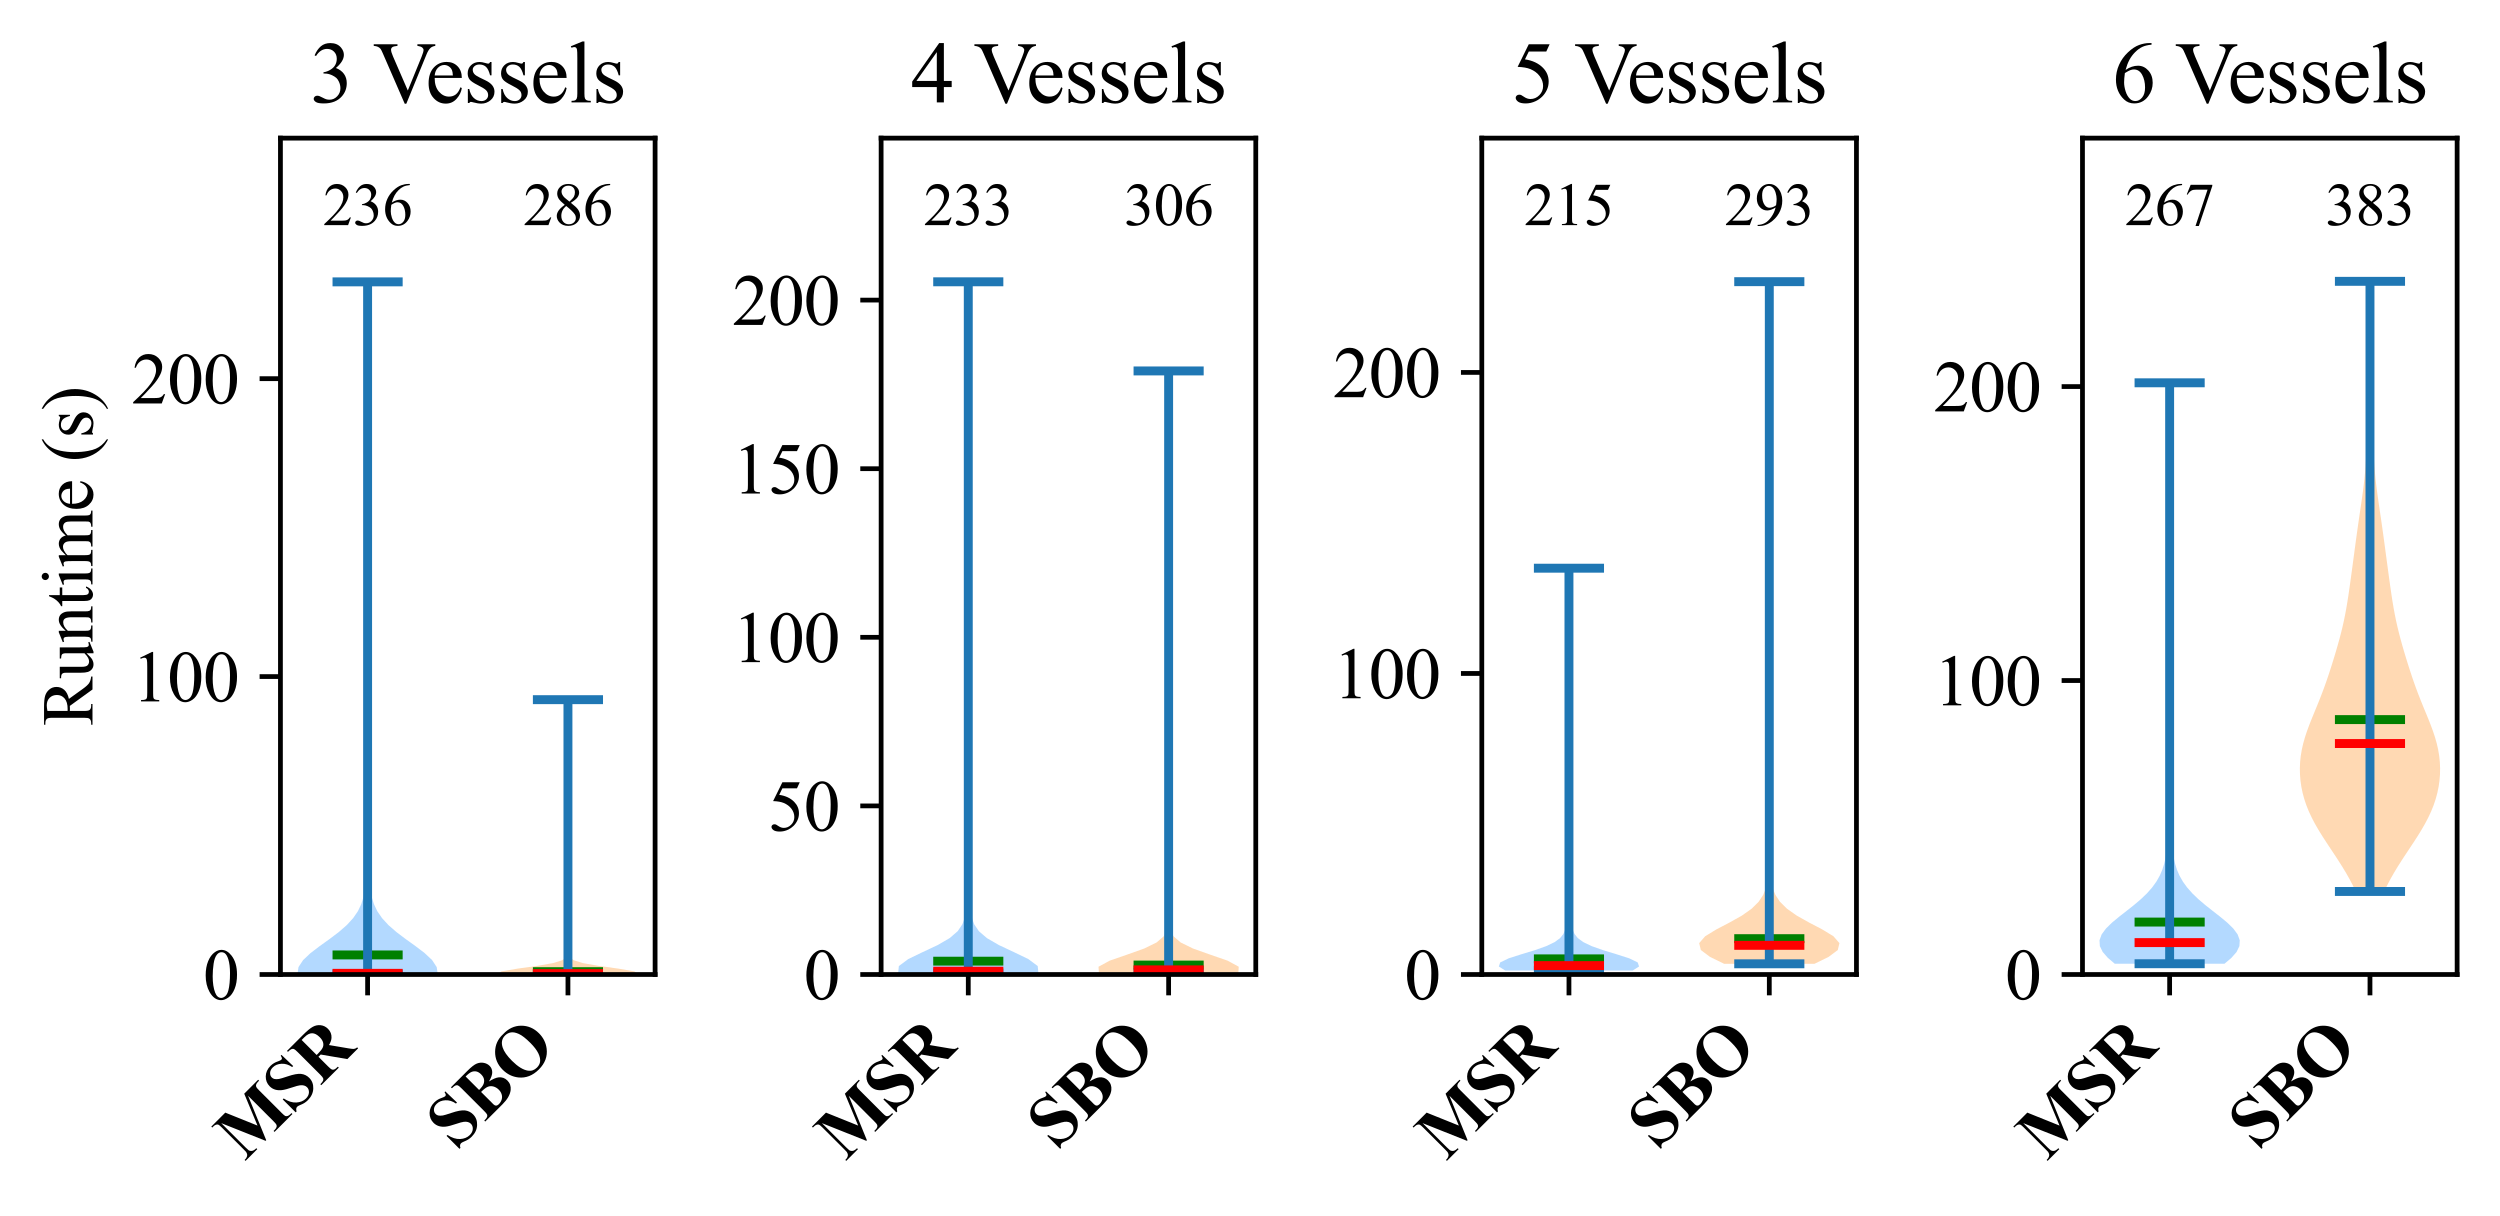 <?xml version="1.0" encoding="utf-8" standalone="no"?>
<!DOCTYPE svg PUBLIC "-//W3C//DTD SVG 1.1//EN"
  "http://www.w3.org/Graphics/SVG/1.1/DTD/svg11.dtd">
<svg xmlns:xlink="http://www.w3.org/1999/xlink" width="419.859pt" height="204.151pt" viewBox="0 0 419.859 204.151" xmlns="http://www.w3.org/2000/svg" version="1.1">
 <defs>
  <style type="text/css">*{stroke-linejoin: round; stroke-linecap: butt}</style>
 </defs>
 <g id="figure_1">
  <g id="patch_1">
   <path d="M 0 204.151 
L 419.859 204.151 
L 419.859 0 
L 0 0 
z
" style="fill: #ffffff"/>
  </g>
  <g id="axes_1">
   <g id="patch_2">
    <path d="M 47.099 163.661 
L 110.019 163.661 
L 110.019 23.199 
L 47.099 23.199 
z
" style="fill: #ffffff"/>
   </g>
   <g id="PolyCollection_1">
    <path d="M 73.512 163.59 
L 49.959 163.59 
L 50.132 162.416 
L 50.903 161.241 
L 52.15 160.067 
L 53.691 158.893 
L 55.327 157.718 
L 56.881 156.544 
L 58.229 155.37 
L 59.308 154.195 
L 60.112 153.021 
L 60.671 151.847 
L 61.037 150.673 
L 61.265 149.498 
L 61.402 148.324 
L 61.483 147.15 
L 61.533 145.975 
L 61.567 144.801 
L 61.592 143.627 
L 61.612 142.452 
L 61.627 141.278 
L 61.64 140.104 
L 61.65 138.93 
L 61.659 137.755 
L 61.666 136.581 
L 61.672 135.407 
L 61.675 134.232 
L 61.677 133.058 
L 61.675 131.884 
L 61.669 130.709 
L 61.661 129.535 
L 61.651 128.361 
L 61.641 127.186 
L 61.633 126.012 
L 61.628 124.838 
L 61.629 123.664 
L 61.635 122.489 
L 61.646 121.315 
L 61.659 120.141 
L 61.674 118.966 
L 61.689 117.792 
L 61.701 116.618 
L 61.711 115.443 
L 61.717 114.269 
L 61.721 113.095 
L 61.721 111.921 
L 61.718 110.746 
L 61.714 109.572 
L 61.707 108.398 
L 61.7 107.223 
L 61.692 106.049 
L 61.685 104.875 
L 61.68 103.7 
L 61.676 102.526 
L 61.674 101.352 
L 61.674 100.177 
L 61.673 99.003 
L 61.673 97.829 
L 61.673 96.655 
L 61.671 95.48 
L 61.67 94.306 
L 61.668 93.132 
L 61.667 91.957 
L 61.666 90.783 
L 61.666 89.609 
L 61.666 88.434 
L 61.667 87.26 
L 61.667 86.086 
L 61.669 84.912 
L 61.671 83.737 
L 61.675 82.563 
L 61.68 81.389 
L 61.687 80.214 
L 61.694 79.04 
L 61.702 77.866 
L 61.709 76.691 
L 61.715 75.517 
L 61.719 74.343 
L 61.72 73.168 
L 61.719 71.994 
L 61.715 70.82 
L 61.708 69.646 
L 61.699 68.471 
L 61.689 67.297 
L 61.677 66.123 
L 61.665 64.948 
L 61.655 63.774 
L 61.647 62.6 
L 61.642 61.425 
L 61.64 60.251 
L 61.641 59.077 
L 61.645 57.903 
L 61.651 56.728 
L 61.658 55.554 
L 61.664 54.38 
L 61.668 53.205 
L 61.671 52.031 
L 61.673 50.857 
L 61.674 49.682 
L 61.675 48.508 
L 61.677 47.334 
L 61.795 47.334 
L 61.795 47.334 
L 61.797 48.508 
L 61.798 49.682 
L 61.799 50.857 
L 61.8 52.031 
L 61.803 53.205 
L 61.808 54.38 
L 61.814 55.554 
L 61.82 56.728 
L 61.826 57.903 
L 61.83 59.077 
L 61.832 60.251 
L 61.83 61.425 
L 61.825 62.6 
L 61.817 63.774 
L 61.806 64.948 
L 61.795 66.123 
L 61.783 67.297 
L 61.772 68.471 
L 61.763 69.646 
L 61.757 70.82 
L 61.753 71.994 
L 61.751 73.168 
L 61.753 74.343 
L 61.757 75.517 
L 61.762 76.691 
L 61.77 77.866 
L 61.777 79.04 
L 61.785 80.214 
L 61.792 81.389 
L 61.797 82.563 
L 61.801 83.737 
L 61.803 84.912 
L 61.804 86.086 
L 61.805 87.26 
L 61.805 88.434 
L 61.805 89.609 
L 61.805 90.783 
L 61.805 91.957 
L 61.803 93.132 
L 61.802 94.306 
L 61.8 95.48 
L 61.799 96.655 
L 61.798 97.829 
L 61.798 99.003 
L 61.798 100.177 
L 61.797 101.352 
L 61.796 102.526 
L 61.792 103.7 
L 61.786 104.875 
L 61.78 106.049 
L 61.772 107.223 
L 61.765 108.398 
L 61.758 109.572 
L 61.753 110.746 
L 61.751 111.921 
L 61.751 113.095 
L 61.754 114.269 
L 61.761 115.443 
L 61.771 116.618 
L 61.783 117.792 
L 61.797 118.966 
L 61.812 120.141 
L 61.826 121.315 
L 61.836 122.489 
L 61.842 123.664 
L 61.843 124.838 
L 61.839 126.012 
L 61.831 127.186 
L 61.821 128.361 
L 61.811 129.535 
L 61.802 130.709 
L 61.797 131.884 
L 61.795 133.058 
L 61.796 134.232 
L 61.8 135.407 
L 61.806 136.581 
L 61.813 137.755 
L 61.821 138.93 
L 61.832 140.104 
L 61.844 141.278 
L 61.86 142.452 
L 61.88 143.627 
L 61.904 144.801 
L 61.938 145.975 
L 61.989 147.15 
L 62.07 148.324 
L 62.207 149.498 
L 62.434 150.673 
L 62.801 151.847 
L 63.36 153.021 
L 64.164 154.195 
L 65.243 155.37 
L 66.591 156.544 
L 68.145 157.718 
L 69.78 158.893 
L 71.322 160.067 
L 72.569 161.241 
L 73.34 162.416 
L 73.512 163.59 
z
" clip-path="url(#pdb21921503)" style="fill: #0080ff; fill-opacity: 0.3"/>
   </g>
   <g id="PolyCollection_2">
    <path d="M 107.159 163.607 
L 83.606 163.607 
L 84.208 163.141 
L 86.911 162.675 
L 90.241 162.21 
L 92.875 161.744 
L 94.393 161.278 
L 95.062 160.813 
L 95.295 160.347 
L 95.361 159.881 
L 95.378 159.416 
L 95.38 158.95 
L 95.376 158.485 
L 95.368 158.019 
L 95.356 157.553 
L 95.345 157.088 
L 95.34 156.622 
L 95.345 156.156 
L 95.356 155.691 
L 95.367 155.225 
L 95.376 154.76 
L 95.38 154.294 
L 95.381 153.828 
L 95.38 153.363 
L 95.375 152.897 
L 95.366 152.431 
L 95.355 151.966 
L 95.344 151.5 
L 95.341 151.034 
L 95.346 150.569 
L 95.357 150.103 
L 95.369 149.638 
L 95.377 149.172 
L 95.38 148.706 
L 95.38 148.241 
L 95.377 147.775 
L 95.37 147.309 
L 95.359 146.844 
L 95.347 146.378 
L 95.341 145.912 
L 95.343 145.447 
L 95.353 144.981 
L 95.365 144.516 
L 95.375 144.05 
L 95.38 143.584 
L 95.382 143.119 
L 95.383 142.653 
L 95.383 142.187 
L 95.383 141.722 
L 95.383 141.256 
L 95.383 140.791 
L 95.383 140.325 
L 95.383 139.859 
L 95.383 139.394 
L 95.383 138.928 
L 95.383 138.462 
L 95.383 137.997 
L 95.383 137.531 
L 95.383 137.065 
L 95.383 136.6 
L 95.383 136.134 
L 95.383 135.669 
L 95.383 135.203 
L 95.383 134.737 
L 95.383 134.272 
L 95.383 133.806 
L 95.383 133.34 
L 95.383 132.875 
L 95.383 132.409 
L 95.383 131.943 
L 95.383 131.478 
L 95.383 131.012 
L 95.383 130.547 
L 95.383 130.081 
L 95.383 129.615 
L 95.383 129.15 
L 95.383 128.684 
L 95.383 128.218 
L 95.383 127.753 
L 95.383 127.287 
L 95.383 126.821 
L 95.383 126.356 
L 95.383 125.89 
L 95.383 125.425 
L 95.383 124.959 
L 95.383 124.493 
L 95.383 124.028 
L 95.383 123.562 
L 95.383 123.096 
L 95.383 122.631 
L 95.383 122.165 
L 95.383 121.7 
L 95.383 121.234 
L 95.383 120.768 
L 95.382 120.303 
L 95.38 119.837 
L 95.376 119.371 
L 95.368 118.906 
L 95.356 118.44 
L 95.345 117.974 
L 95.34 117.509 
L 95.425 117.509 
L 95.425 117.509 
L 95.421 117.974 
L 95.41 118.44 
L 95.398 118.906 
L 95.39 119.371 
L 95.385 119.837 
L 95.384 120.303 
L 95.383 120.768 
L 95.383 121.234 
L 95.383 121.7 
L 95.383 122.165 
L 95.383 122.631 
L 95.383 123.096 
L 95.383 123.562 
L 95.383 124.028 
L 95.383 124.493 
L 95.383 124.959 
L 95.383 125.425 
L 95.383 125.89 
L 95.383 126.356 
L 95.383 126.821 
L 95.383 127.287 
L 95.383 127.753 
L 95.383 128.218 
L 95.383 128.684 
L 95.383 129.15 
L 95.383 129.615 
L 95.383 130.081 
L 95.383 130.547 
L 95.383 131.012 
L 95.383 131.478 
L 95.383 131.943 
L 95.383 132.409 
L 95.383 132.875 
L 95.383 133.34 
L 95.383 133.806 
L 95.383 134.272 
L 95.383 134.737 
L 95.383 135.203 
L 95.383 135.669 
L 95.383 136.134 
L 95.383 136.6 
L 95.383 137.065 
L 95.383 137.531 
L 95.383 137.997 
L 95.383 138.462 
L 95.383 138.928 
L 95.383 139.394 
L 95.383 139.859 
L 95.383 140.325 
L 95.383 140.791 
L 95.383 141.256 
L 95.383 141.722 
L 95.383 142.187 
L 95.383 142.653 
L 95.384 143.119 
L 95.386 143.584 
L 95.391 144.05 
L 95.401 144.516 
L 95.412 144.981 
L 95.422 145.447 
L 95.425 145.912 
L 95.419 146.378 
L 95.407 146.844 
L 95.396 147.309 
L 95.389 147.775 
L 95.385 148.241 
L 95.386 148.706 
L 95.389 149.172 
L 95.397 149.638 
L 95.408 150.103 
L 95.42 150.569 
L 95.425 151.034 
L 95.422 151.5 
L 95.411 151.966 
L 95.399 152.431 
L 95.391 152.897 
L 95.386 153.363 
L 95.384 153.828 
L 95.386 154.294 
L 95.39 154.76 
L 95.398 155.225 
L 95.41 155.691 
L 95.421 156.156 
L 95.425 156.622 
L 95.421 157.088 
L 95.409 157.553 
L 95.398 158.019 
L 95.39 158.485 
L 95.386 158.95 
L 95.388 159.416 
L 95.404 159.881 
L 95.471 160.347 
L 95.704 160.813 
L 96.373 161.278 
L 97.89 161.744 
L 100.525 162.21 
L 103.855 162.675 
L 106.557 163.141 
L 107.159 163.607 
z
" clip-path="url(#pdb21921503)" style="fill: #ff8000; fill-opacity: 0.3"/>
   </g>
   <g id="matplotlib.axis_1">
    <g id="xtick_1">
     <g id="line2d_1">
      <defs>
       <path id="md0a501e4be" d="M 0 0 
L 0 3.5 
" style="stroke: #000000; stroke-width: 0.8"/>
      </defs>
      <g>
       <use xlink:href="#md0a501e4be" x="61.736" y="163.661" style="stroke: #000000; stroke-width: 0.8"/>
      </g>
     </g>
     <g id="text_1">
      <!-- MSR -->
      <g transform="translate(41.065 195.136) rotate(-45) scale(0.12 -0.12)">
       <defs>
        <path id="TimesNewRomanPS-BoldMT-4d" d="M 3050 1444 
L 4200 4238 
L 5925 4238 
L 5925 4122 
L 5788 4122 
Q 5600 4122 5488 4056 
Q 5409 4013 5363 3909 
Q 5328 3834 5328 3519 
L 5328 725 
Q 5328 400 5362 319 
Q 5397 238 5503 177 
Q 5609 116 5788 116 
L 5925 116 
L 5925 0 
L 3713 0 
L 3713 116 
L 3850 116 
Q 4038 116 4150 181 
Q 4228 225 4275 331 
Q 4309 406 4309 725 
L 4309 3866 
L 2684 0 
L 2609 0 
L 959 3838 
L 959 853 
Q 959 541 975 469 
Q 1016 313 1152 214 
Q 1288 116 1578 116 
L 1578 0 
L 128 0 
L 128 116 
L 172 116 
Q 313 113 434 161 
Q 556 209 618 290 
Q 681 372 716 519 
Q 722 553 722 838 
L 722 3519 
Q 722 3841 687 3920 
Q 653 4000 547 4061 
Q 441 4122 263 4122 
L 128 4122 
L 128 4238 
L 1859 4238 
L 3050 1444 
z
" transform="scale(0.016)"/>
        <path id="TimesNewRomanPS-BoldMT-53" d="M 3006 4334 
L 3041 2922 
L 2913 2922 
Q 2822 3453 2467 3776 
Q 2113 4100 1700 4100 
Q 1381 4100 1195 3929 
Q 1009 3759 1009 3538 
Q 1009 3397 1075 3288 
Q 1166 3141 1366 2997 
Q 1513 2894 2044 2631 
Q 2788 2266 3047 1941 
Q 3303 1616 3303 1197 
Q 3303 666 2889 283 
Q 2475 -100 1838 -100 
Q 1638 -100 1459 -59 
Q 1281 -19 1013 94 
Q 863 156 766 156 
Q 684 156 593 93 
Q 503 31 447 -97 
L 331 -97 
L 331 1503 
L 447 1503 
Q 584 828 976 473 
Q 1369 119 1822 119 
Q 2172 119 2380 309 
Q 2588 500 2588 753 
Q 2588 903 2508 1043 
Q 2428 1184 2265 1311 
Q 2103 1438 1691 1641 
Q 1113 1925 859 2125 
Q 606 2325 470 2572 
Q 334 2819 334 3116 
Q 334 3622 706 3978 
Q 1078 4334 1644 4334 
Q 1850 4334 2044 4284 
Q 2191 4247 2402 4145 
Q 2613 4044 2697 4044 
Q 2778 4044 2825 4094 
Q 2872 4144 2913 4334 
L 3006 4334 
z
" transform="scale(0.016)"/>
        <path id="TimesNewRomanPS-BoldMT-52" d="M 1700 1931 
L 1700 744 
Q 1700 400 1742 311 
Q 1784 222 1890 169 
Q 1997 116 2288 116 
L 2288 0 
L 119 0 
L 119 116 
Q 413 116 517 170 
Q 622 225 664 312 
Q 706 400 706 744 
L 706 3494 
Q 706 3838 664 3927 
Q 622 4016 515 4069 
Q 409 4122 119 4122 
L 119 4238 
L 2088 4238 
Q 2856 4238 3212 4131 
Q 3569 4025 3794 3739 
Q 4019 3453 4019 3069 
Q 4019 2600 3681 2294 
Q 3466 2100 3078 2003 
L 4097 569 
Q 4297 291 4381 222 
Q 4509 125 4678 116 
L 4678 0 
L 3344 0 
L 1978 1931 
L 1700 1931 
z
M 1700 4009 
L 1700 2153 
L 1878 2153 
Q 2313 2153 2528 2233 
Q 2744 2313 2867 2520 
Q 2991 2728 2991 3063 
Q 2991 3547 2764 3778 
Q 2538 4009 2034 4009 
L 1700 4009 
z
" transform="scale(0.016)"/>
       </defs>
       <use xlink:href="#TimesNewRomanPS-BoldMT-4d"/>
       <use xlink:href="#TimesNewRomanPS-BoldMT-53" x="94.385"/>
       <use xlink:href="#TimesNewRomanPS-BoldMT-52" x="150"/>
      </g>
     </g>
    </g>
    <g id="xtick_2">
     <g id="line2d_2">
      <g>
       <use xlink:href="#md0a501e4be" x="95.383" y="163.661" style="stroke: #000000; stroke-width: 0.8"/>
      </g>
     </g>
     <g id="text_2">
      <!-- SBO -->
      <g transform="translate(76.589 193.259) rotate(-45) scale(0.12 -0.12)">
       <defs>
        <path id="TimesNewRomanPS-BoldMT-42" d="M 2847 2247 
Q 3450 2106 3694 1906 
Q 4044 1622 4044 1169 
Q 4044 691 3659 378 
Q 3188 0 2288 0 
L 134 0 
L 134 116 
Q 428 116 533 170 
Q 638 225 680 312 
Q 722 400 722 744 
L 722 3494 
Q 722 3838 680 3927 
Q 638 4016 531 4069 
Q 425 4122 134 4122 
L 134 4238 
L 2166 4238 
Q 2894 4238 3197 4108 
Q 3500 3978 3675 3720 
Q 3850 3463 3850 3172 
Q 3850 2866 3628 2627 
Q 3406 2388 2847 2247 
z
M 1709 2331 
Q 2153 2331 2364 2431 
Q 2575 2531 2687 2712 
Q 2800 2894 2800 3175 
Q 2800 3456 2689 3636 
Q 2578 3816 2372 3909 
Q 2166 4003 1709 4000 
L 1709 2331 
z
M 1709 2088 
L 1709 728 
L 1706 572 
Q 1706 403 1792 317 
Q 1878 231 2047 231 
Q 2297 231 2508 342 
Q 2719 453 2831 664 
Q 2944 875 2944 1134 
Q 2944 1431 2806 1667 
Q 2669 1903 2428 1997 
Q 2188 2091 1709 2088 
z
" transform="scale(0.016)"/>
        <path id="TimesNewRomanPS-BoldMT-4f" d="M 2472 4297 
Q 3484 4334 4117 3706 
Q 4750 3078 4750 2134 
Q 4750 1328 4278 716 
Q 3653 -97 2513 -97 
Q 1369 -97 744 678 
Q 250 1291 250 2131 
Q 250 3075 892 3704 
Q 1534 4334 2472 4297 
z
M 2509 4097 
Q 1928 4097 1625 3503 
Q 1378 3016 1378 2103 
Q 1378 1019 1759 500 
Q 2025 138 2503 138 
Q 2825 138 3041 294 
Q 3316 494 3469 933 
Q 3622 1372 3622 2078 
Q 3622 2919 3465 3336 
Q 3309 3753 3067 3925 
Q 2825 4097 2509 4097 
z
" transform="scale(0.016)"/>
       </defs>
       <use xlink:href="#TimesNewRomanPS-BoldMT-53"/>
       <use xlink:href="#TimesNewRomanPS-BoldMT-42" x="55.615"/>
       <use xlink:href="#TimesNewRomanPS-BoldMT-4f" x="122.314"/>
      </g>
     </g>
    </g>
   </g>
   <g id="matplotlib.axis_2">
    <g id="ytick_1">
     <g id="line2d_3">
      <defs>
       <path id="mf191192174" d="M 0 0 
L -3.5 0 
" style="stroke: #000000; stroke-width: 0.8"/>
      </defs>
      <g>
       <use xlink:href="#mf191192174" x="47.099" y="163.661" style="stroke: #000000; stroke-width: 0.8"/>
      </g>
     </g>
     <g id="text_3">
      <!-- 0 -->
      <g transform="translate(34.099 167.828) scale(0.12 -0.12)">
       <defs>
        <path id="TimesNewRomanPSMT-30" d="M 231 2094 
Q 231 2819 450 3342 
Q 669 3866 1031 4122 
Q 1313 4325 1613 4325 
Q 2100 4325 2488 3828 
Q 2972 3213 2972 2159 
Q 2972 1422 2759 906 
Q 2547 391 2217 158 
Q 1888 -75 1581 -75 
Q 975 -75 572 641 
Q 231 1244 231 2094 
z
M 844 2016 
Q 844 1141 1059 588 
Q 1238 122 1591 122 
Q 1759 122 1940 273 
Q 2122 425 2216 781 
Q 2359 1319 2359 2297 
Q 2359 3022 2209 3506 
Q 2097 3866 1919 4016 
Q 1791 4119 1609 4119 
Q 1397 4119 1231 3928 
Q 1006 3669 925 3112 
Q 844 2556 844 2016 
z
" transform="scale(0.016)"/>
       </defs>
       <use xlink:href="#TimesNewRomanPSMT-30"/>
      </g>
     </g>
    </g>
    <g id="ytick_2">
     <g id="line2d_4">
      <g>
       <use xlink:href="#mf191192174" x="47.099" y="113.627" style="stroke: #000000; stroke-width: 0.8"/>
      </g>
     </g>
     <g id="text_4">
      <!-- 100 -->
      <g transform="translate(22.099 117.794) scale(0.12 -0.12)">
       <defs>
        <path id="TimesNewRomanPSMT-31" d="M 750 3822 
L 1781 4325 
L 1884 4325 
L 1884 747 
Q 1884 391 1914 303 
Q 1944 216 2037 169 
Q 2131 122 2419 116 
L 2419 0 
L 825 0 
L 825 116 
Q 1125 122 1212 167 
Q 1300 213 1334 289 
Q 1369 366 1369 747 
L 1369 3034 
Q 1369 3497 1338 3628 
Q 1316 3728 1258 3775 
Q 1200 3822 1119 3822 
Q 1003 3822 797 3725 
L 750 3822 
z
" transform="scale(0.016)"/>
       </defs>
       <use xlink:href="#TimesNewRomanPSMT-31"/>
       <use xlink:href="#TimesNewRomanPSMT-30" x="50"/>
       <use xlink:href="#TimesNewRomanPSMT-30" x="100"/>
      </g>
     </g>
    </g>
    <g id="ytick_3">
     <g id="line2d_5">
      <g>
       <use xlink:href="#mf191192174" x="47.099" y="63.593" style="stroke: #000000; stroke-width: 0.8"/>
      </g>
     </g>
     <g id="text_5">
      <!-- 200 -->
      <g transform="translate(22.099 67.76) scale(0.12 -0.12)">
       <defs>
        <path id="TimesNewRomanPSMT-32" d="M 2934 816 
L 2638 0 
L 138 0 
L 138 116 
Q 1241 1122 1691 1759 
Q 2141 2397 2141 2925 
Q 2141 3328 1894 3587 
Q 1647 3847 1303 3847 
Q 991 3847 742 3664 
Q 494 3481 375 3128 
L 259 3128 
Q 338 3706 661 4015 
Q 984 4325 1469 4325 
Q 1984 4325 2329 3994 
Q 2675 3663 2675 3213 
Q 2675 2891 2525 2569 
Q 2294 2063 1775 1497 
Q 997 647 803 472 
L 1909 472 
Q 2247 472 2383 497 
Q 2519 522 2628 598 
Q 2738 675 2819 816 
L 2934 816 
z
" transform="scale(0.016)"/>
       </defs>
       <use xlink:href="#TimesNewRomanPSMT-32"/>
       <use xlink:href="#TimesNewRomanPSMT-30" x="50"/>
       <use xlink:href="#TimesNewRomanPSMT-30" x="100"/>
      </g>
     </g>
    </g>
    <g id="text_6">
     <!-- Runtime (s) -->
     <g transform="translate(15.533 121.927) rotate(-90) scale(0.12 -0.12)">
      <defs>
       <path id="TimesNewRomanPSMT-52" d="M 4325 0 
L 3194 0 
L 1759 1981 
Q 1600 1975 1500 1975 
Q 1459 1975 1412 1976 
Q 1366 1978 1316 1981 
L 1316 750 
Q 1316 350 1403 253 
Q 1522 116 1759 116 
L 1925 116 
L 1925 0 
L 109 0 
L 109 116 
L 269 116 
Q 538 116 653 291 
Q 719 388 719 750 
L 719 3488 
Q 719 3888 631 3984 
Q 509 4122 269 4122 
L 109 4122 
L 109 4238 
L 1653 4238 
Q 2328 4238 2648 4139 
Q 2969 4041 3192 3777 
Q 3416 3513 3416 3147 
Q 3416 2756 3161 2468 
Q 2906 2181 2372 2063 
L 3247 847 
Q 3547 428 3762 290 
Q 3978 153 4325 116 
L 4325 0 
z
M 1316 2178 
Q 1375 2178 1419 2176 
Q 1463 2175 1491 2175 
Q 2097 2175 2405 2437 
Q 2713 2700 2713 3106 
Q 2713 3503 2464 3751 
Q 2216 4000 1806 4000 
Q 1625 4000 1316 3941 
L 1316 2178 
z
" transform="scale(0.016)"/>
       <path id="TimesNewRomanPSMT-75" d="M 2709 2863 
L 2709 1128 
Q 2709 631 2732 520 
Q 2756 409 2807 365 
Q 2859 322 2928 322 
Q 3025 322 3147 375 
L 3191 266 
L 2334 -88 
L 2194 -88 
L 2194 519 
Q 1825 119 1631 15 
Q 1438 -88 1222 -88 
Q 981 -88 804 51 
Q 628 191 559 409 
Q 491 628 491 1028 
L 491 2306 
Q 491 2509 447 2587 
Q 403 2666 317 2708 
Q 231 2750 6 2747 
L 6 2863 
L 1009 2863 
L 1009 947 
Q 1009 547 1148 422 
Q 1288 297 1484 297 
Q 1619 297 1789 381 
Q 1959 466 2194 703 
L 2194 2325 
Q 2194 2569 2105 2655 
Q 2016 2741 1734 2747 
L 1734 2863 
L 2709 2863 
z
" transform="scale(0.016)"/>
       <path id="TimesNewRomanPSMT-6e" d="M 1034 2341 
Q 1538 2947 1994 2947 
Q 2228 2947 2397 2830 
Q 2566 2713 2666 2444 
Q 2734 2256 2734 1869 
L 2734 647 
Q 2734 375 2778 278 
Q 2813 200 2889 156 
Q 2966 113 3172 113 
L 3172 0 
L 1756 0 
L 1756 113 
L 1816 113 
Q 2016 113 2095 173 
Q 2175 234 2206 353 
Q 2219 400 2219 647 
L 2219 1819 
Q 2219 2209 2117 2386 
Q 2016 2563 1775 2563 
Q 1403 2563 1034 2156 
L 1034 647 
Q 1034 356 1069 288 
Q 1113 197 1189 155 
Q 1266 113 1500 113 
L 1500 0 
L 84 0 
L 84 113 
L 147 113 
Q 366 113 442 223 
Q 519 334 519 647 
L 519 1709 
Q 519 2225 495 2337 
Q 472 2450 423 2490 
Q 375 2531 294 2531 
Q 206 2531 84 2484 
L 38 2597 
L 900 2947 
L 1034 2947 
L 1034 2341 
z
" transform="scale(0.016)"/>
       <path id="TimesNewRomanPSMT-74" d="M 1031 3803 
L 1031 2863 
L 1700 2863 
L 1700 2644 
L 1031 2644 
L 1031 788 
Q 1031 509 1111 412 
Q 1191 316 1316 316 
Q 1419 316 1516 380 
Q 1613 444 1666 569 
L 1788 569 
Q 1678 263 1478 108 
Q 1278 -47 1066 -47 
Q 922 -47 784 33 
Q 647 113 581 261 
Q 516 409 516 719 
L 516 2644 
L 63 2644 
L 63 2747 
Q 234 2816 414 2980 
Q 594 3144 734 3369 
Q 806 3488 934 3803 
L 1031 3803 
z
" transform="scale(0.016)"/>
       <path id="TimesNewRomanPSMT-69" d="M 928 4444 
Q 1059 4444 1151 4351 
Q 1244 4259 1244 4128 
Q 1244 3997 1151 3903 
Q 1059 3809 928 3809 
Q 797 3809 703 3903 
Q 609 3997 609 4128 
Q 609 4259 701 4351 
Q 794 4444 928 4444 
z
M 1188 2947 
L 1188 647 
Q 1188 378 1227 289 
Q 1266 200 1342 156 
Q 1419 113 1622 113 
L 1622 0 
L 231 0 
L 231 113 
Q 441 113 512 153 
Q 584 194 626 287 
Q 669 381 669 647 
L 669 1750 
Q 669 2216 641 2353 
Q 619 2453 572 2492 
Q 525 2531 444 2531 
Q 356 2531 231 2484 
L 188 2597 
L 1050 2947 
L 1188 2947 
z
" transform="scale(0.016)"/>
       <path id="TimesNewRomanPSMT-6d" d="M 1050 2338 
Q 1363 2650 1419 2697 
Q 1559 2816 1721 2881 
Q 1884 2947 2044 2947 
Q 2313 2947 2506 2790 
Q 2700 2634 2766 2338 
Q 3088 2713 3309 2830 
Q 3531 2947 3766 2947 
Q 3994 2947 4170 2830 
Q 4347 2713 4450 2447 
Q 4519 2266 4519 1878 
L 4519 647 
Q 4519 378 4559 278 
Q 4591 209 4675 161 
Q 4759 113 4950 113 
L 4950 0 
L 3538 0 
L 3538 113 
L 3597 113 
Q 3781 113 3884 184 
Q 3956 234 3988 344 
Q 4000 397 4000 647 
L 4000 1878 
Q 4000 2228 3916 2372 
Q 3794 2572 3525 2572 
Q 3359 2572 3192 2489 
Q 3025 2406 2788 2181 
L 2781 2147 
L 2788 2013 
L 2788 647 
Q 2788 353 2820 281 
Q 2853 209 2943 161 
Q 3034 113 3253 113 
L 3253 0 
L 1806 0 
L 1806 113 
Q 2044 113 2133 169 
Q 2222 225 2256 338 
Q 2272 391 2272 647 
L 2272 1878 
Q 2272 2228 2169 2381 
Q 2031 2581 1784 2581 
Q 1616 2581 1450 2491 
Q 1191 2353 1050 2181 
L 1050 647 
Q 1050 366 1089 281 
Q 1128 197 1204 155 
Q 1281 113 1516 113 
L 1516 0 
L 100 0 
L 100 113 
Q 297 113 375 155 
Q 453 197 493 289 
Q 534 381 534 647 
L 534 1741 
Q 534 2213 506 2350 
Q 484 2453 437 2492 
Q 391 2531 309 2531 
Q 222 2531 100 2484 
L 53 2597 
L 916 2947 
L 1050 2947 
L 1050 2338 
z
" transform="scale(0.016)"/>
       <path id="TimesNewRomanPSMT-65" d="M 681 1784 
Q 678 1147 991 784 
Q 1303 422 1725 422 
Q 2006 422 2214 576 
Q 2422 731 2563 1106 
L 2659 1044 
Q 2594 616 2278 264 
Q 1963 -88 1488 -88 
Q 972 -88 605 314 
Q 238 716 238 1394 
Q 238 2128 614 2539 
Q 991 2950 1559 2950 
Q 2041 2950 2350 2633 
Q 2659 2316 2659 1784 
L 681 1784 
z
M 681 1966 
L 2006 1966 
Q 1991 2241 1941 2353 
Q 1863 2528 1708 2628 
Q 1553 2728 1384 2728 
Q 1125 2728 920 2526 
Q 716 2325 681 1966 
z
" transform="scale(0.016)"/>
       <path id="TimesNewRomanPSMT-20" transform="scale(0.016)"/>
       <path id="TimesNewRomanPSMT-28" d="M 1988 -1253 
L 1988 -1369 
Q 1516 -1131 1200 -813 
Q 750 -359 506 256 
Q 263 872 263 1534 
Q 263 2503 741 3301 
Q 1219 4100 1988 4444 
L 1988 4313 
Q 1603 4100 1356 3731 
Q 1109 3363 987 2797 
Q 866 2231 866 1616 
Q 866 947 969 400 
Q 1050 -31 1165 -292 
Q 1281 -553 1476 -793 
Q 1672 -1034 1988 -1253 
z
" transform="scale(0.016)"/>
       <path id="TimesNewRomanPSMT-73" d="M 2050 2947 
L 2050 1972 
L 1947 1972 
Q 1828 2431 1642 2597 
Q 1456 2763 1169 2763 
Q 950 2763 815 2647 
Q 681 2531 681 2391 
Q 681 2216 781 2091 
Q 878 1963 1175 1819 
L 1631 1597 
Q 2266 1288 2266 781 
Q 2266 391 1970 151 
Q 1675 -88 1309 -88 
Q 1047 -88 709 6 
Q 606 38 541 38 
Q 469 38 428 -44 
L 325 -44 
L 325 978 
L 428 978 
Q 516 541 762 319 
Q 1009 97 1316 97 
Q 1531 97 1667 223 
Q 1803 350 1803 528 
Q 1803 744 1651 891 
Q 1500 1038 1047 1263 
Q 594 1488 453 1669 
Q 313 1847 313 2119 
Q 313 2472 555 2709 
Q 797 2947 1181 2947 
Q 1350 2947 1591 2875 
Q 1750 2828 1803 2828 
Q 1853 2828 1881 2850 
Q 1909 2872 1947 2947 
L 2050 2947 
z
" transform="scale(0.016)"/>
       <path id="TimesNewRomanPSMT-29" d="M 144 4313 
L 144 4444 
Q 619 4209 934 3891 
Q 1381 3434 1625 2820 
Q 1869 2206 1869 1541 
Q 1869 572 1392 -226 
Q 916 -1025 144 -1369 
L 144 -1253 
Q 528 -1038 776 -670 
Q 1025 -303 1145 264 
Q 1266 831 1266 1447 
Q 1266 2113 1163 2663 
Q 1084 3094 967 3353 
Q 850 3613 656 3853 
Q 463 4094 144 4313 
z
" transform="scale(0.016)"/>
      </defs>
      <use xlink:href="#TimesNewRomanPSMT-52"/>
      <use xlink:href="#TimesNewRomanPSMT-75" x="66.699"/>
      <use xlink:href="#TimesNewRomanPSMT-6e" x="116.699"/>
      <use xlink:href="#TimesNewRomanPSMT-74" x="166.699"/>
      <use xlink:href="#TimesNewRomanPSMT-69" x="194.482"/>
      <use xlink:href="#TimesNewRomanPSMT-6d" x="222.266"/>
      <use xlink:href="#TimesNewRomanPSMT-65" x="300.049"/>
      <use xlink:href="#TimesNewRomanPSMT-20" x="344.434"/>
      <use xlink:href="#TimesNewRomanPSMT-28" x="369.434"/>
      <use xlink:href="#TimesNewRomanPSMT-73" x="402.734"/>
      <use xlink:href="#TimesNewRomanPSMT-29" x="441.65"/>
     </g>
    </g>
   </g>
   <g id="LineCollection_1">
    <path d="M 55.848 160.378 
L 67.624 160.378 
" clip-path="url(#pdb21921503)" style="fill: none; stroke: #008000; stroke-width: 1.5"/>
    <path d="M 89.495 163.186 
L 101.271 163.186 
" clip-path="url(#pdb21921503)" style="fill: none; stroke: #008000; stroke-width: 1.5"/>
   </g>
   <g id="LineCollection_2">
    <path d="M 55.848 47.334 
L 67.624 47.334 
" clip-path="url(#pdb21921503)" style="fill: none; stroke: #1f77b4; stroke-width: 1.5"/>
    <path d="M 89.495 117.509 
L 101.271 117.509 
" clip-path="url(#pdb21921503)" style="fill: none; stroke: #1f77b4; stroke-width: 1.5"/>
   </g>
   <g id="LineCollection_3">
    <path d="M 55.848 163.59 
L 67.624 163.59 
" clip-path="url(#pdb21921503)" style="fill: none; stroke: #1f77b4; stroke-width: 1.5"/>
    <path d="M 89.495 163.607 
L 101.271 163.607 
" clip-path="url(#pdb21921503)" style="fill: none; stroke: #1f77b4; stroke-width: 1.5"/>
   </g>
   <g id="LineCollection_4">
    <path d="M 61.736 163.59 
L 61.736 47.334 
" clip-path="url(#pdb21921503)" style="fill: none; stroke: #1f77b4; stroke-width: 1.5"/>
    <path d="M 95.383 163.607 
L 95.383 117.509 
" clip-path="url(#pdb21921503)" style="fill: none; stroke: #1f77b4; stroke-width: 1.5"/>
   </g>
   <g id="LineCollection_5">
    <path d="M 55.848 163.466 
L 67.624 163.466 
" clip-path="url(#pdb21921503)" style="fill: none; stroke: #ff0000; stroke-width: 1.5"/>
    <path d="M 89.495 163.505 
L 101.271 163.505 
" clip-path="url(#pdb21921503)" style="fill: none; stroke: #ff0000; stroke-width: 1.5"/>
   </g>
   <g id="patch_3">
    <path d="M 47.099 163.661 
L 47.099 23.199 
" style="fill: none; stroke: #000000; stroke-width: 0.8; stroke-linejoin: miter; stroke-linecap: square"/>
   </g>
   <g id="patch_4">
    <path d="M 110.019 163.661 
L 110.019 23.199 
" style="fill: none; stroke: #000000; stroke-width: 0.8; stroke-linejoin: miter; stroke-linecap: square"/>
   </g>
   <g id="patch_5">
    <path d="M 47.099 163.661 
L 110.019 163.661 
" style="fill: none; stroke: #000000; stroke-width: 0.8; stroke-linejoin: miter; stroke-linecap: square"/>
   </g>
   <g id="patch_6">
    <path d="M 47.099 23.199 
L 110.019 23.199 
" style="fill: none; stroke: #000000; stroke-width: 0.8; stroke-linejoin: miter; stroke-linecap: square"/>
   </g>
   <g id="text_7">
    <!-- 236 -->
    <g transform="translate(54.236 37.815) scale(0.1 -0.1)">
     <defs>
      <path id="TimesNewRomanPSMT-33" d="M 325 3431 
Q 506 3859 782 4092 
Q 1059 4325 1472 4325 
Q 1981 4325 2253 3994 
Q 2459 3747 2459 3466 
Q 2459 3003 1878 2509 
Q 2269 2356 2469 2072 
Q 2669 1788 2669 1403 
Q 2669 853 2319 450 
Q 1863 -75 997 -75 
Q 569 -75 414 31 
Q 259 138 259 259 
Q 259 350 332 419 
Q 406 488 509 488 
Q 588 488 669 463 
Q 722 447 909 348 
Q 1097 250 1169 231 
Q 1284 197 1416 197 
Q 1734 197 1970 444 
Q 2206 691 2206 1028 
Q 2206 1275 2097 1509 
Q 2016 1684 1919 1775 
Q 1784 1900 1550 2001 
Q 1316 2103 1072 2103 
L 972 2103 
L 972 2197 
Q 1219 2228 1467 2375 
Q 1716 2522 1828 2728 
Q 1941 2934 1941 3181 
Q 1941 3503 1739 3701 
Q 1538 3900 1238 3900 
Q 753 3900 428 3381 
L 325 3431 
z
" transform="scale(0.016)"/>
      <path id="TimesNewRomanPSMT-36" d="M 2869 4325 
L 2869 4209 
Q 2456 4169 2195 4045 
Q 1934 3922 1679 3669 
Q 1425 3416 1258 3105 
Q 1091 2794 978 2366 
Q 1428 2675 1881 2675 
Q 2316 2675 2634 2325 
Q 2953 1975 2953 1425 
Q 2953 894 2631 456 
Q 2244 -75 1606 -75 
Q 1172 -75 869 213 
Q 275 772 275 1663 
Q 275 2231 503 2743 
Q 731 3256 1154 3653 
Q 1578 4050 1965 4187 
Q 2353 4325 2688 4325 
L 2869 4325 
z
M 925 2138 
Q 869 1716 869 1456 
Q 869 1156 980 804 
Q 1091 453 1309 247 
Q 1469 100 1697 100 
Q 1969 100 2183 356 
Q 2397 613 2397 1088 
Q 2397 1622 2184 2012 
Q 1972 2403 1581 2403 
Q 1463 2403 1327 2353 
Q 1191 2303 925 2138 
z
" transform="scale(0.016)"/>
     </defs>
     <use xlink:href="#TimesNewRomanPSMT-32"/>
     <use xlink:href="#TimesNewRomanPSMT-33" x="50"/>
     <use xlink:href="#TimesNewRomanPSMT-36" x="100"/>
    </g>
   </g>
   <g id="text_8">
    <!-- 286 -->
    <g transform="translate(87.883 37.815) scale(0.1 -0.1)">
     <defs>
      <path id="TimesNewRomanPSMT-38" d="M 1228 2134 
Q 725 2547 579 2797 
Q 434 3047 434 3316 
Q 434 3728 753 4026 
Q 1072 4325 1600 4325 
Q 2113 4325 2425 4047 
Q 2738 3769 2738 3413 
Q 2738 3175 2569 2928 
Q 2400 2681 1866 2347 
Q 2416 1922 2594 1678 
Q 2831 1359 2831 1006 
Q 2831 559 2490 242 
Q 2150 -75 1597 -75 
Q 994 -75 656 303 
Q 388 606 388 966 
Q 388 1247 577 1523 
Q 766 1800 1228 2134 
z
M 1719 2469 
Q 2094 2806 2194 3001 
Q 2294 3197 2294 3444 
Q 2294 3772 2109 3958 
Q 1925 4144 1606 4144 
Q 1288 4144 1088 3959 
Q 888 3775 888 3528 
Q 888 3366 970 3203 
Q 1053 3041 1206 2894 
L 1719 2469 
z
M 1375 2016 
Q 1116 1797 991 1539 
Q 866 1281 866 981 
Q 866 578 1086 336 
Q 1306 94 1647 94 
Q 1984 94 2187 284 
Q 2391 475 2391 747 
Q 2391 972 2272 1150 
Q 2050 1481 1375 2016 
z
" transform="scale(0.016)"/>
     </defs>
     <use xlink:href="#TimesNewRomanPSMT-32"/>
     <use xlink:href="#TimesNewRomanPSMT-38" x="50"/>
     <use xlink:href="#TimesNewRomanPSMT-36" x="100"/>
    </g>
   </g>
   <g id="text_9">
    <!-- 3 Vessels -->
    <g transform="translate(52.087 17.199) scale(0.144 -0.144)">
     <defs>
      <path id="TimesNewRomanPSMT-56" d="M 4544 4238 
L 4544 4122 
Q 4319 4081 4203 3978 
Q 4038 3825 3909 3509 
L 2431 -97 
L 2316 -97 
L 728 3556 
Q 606 3838 556 3900 
Q 478 3997 364 4051 
Q 250 4106 56 4122 
L 56 4238 
L 1788 4238 
L 1788 4122 
Q 1494 4094 1406 4022 
Q 1319 3950 1319 3838 
Q 1319 3681 1463 3350 
L 2541 866 
L 3541 3319 
Q 3688 3681 3688 3822 
Q 3688 3913 3597 3995 
Q 3506 4078 3291 4113 
Q 3275 4116 3238 4122 
L 3238 4238 
L 4544 4238 
z
" transform="scale(0.016)"/>
      <path id="TimesNewRomanPSMT-6c" d="M 1184 4444 
L 1184 647 
Q 1184 378 1223 290 
Q 1263 203 1344 158 
Q 1425 113 1647 113 
L 1647 0 
L 244 0 
L 244 113 
Q 441 113 512 153 
Q 584 194 625 287 
Q 666 381 666 647 
L 666 3247 
Q 666 3731 644 3842 
Q 622 3953 573 3993 
Q 525 4034 450 4034 
Q 369 4034 244 3984 
L 191 4094 
L 1044 4444 
L 1184 4444 
z
" transform="scale(0.016)"/>
     </defs>
     <use xlink:href="#TimesNewRomanPSMT-33"/>
     <use xlink:href="#TimesNewRomanPSMT-20" x="50"/>
     <use xlink:href="#TimesNewRomanPSMT-56" x="73.25"/>
     <use xlink:href="#TimesNewRomanPSMT-65" x="134.342"/>
     <use xlink:href="#TimesNewRomanPSMT-73" x="178.727"/>
     <use xlink:href="#TimesNewRomanPSMT-73" x="217.643"/>
     <use xlink:href="#TimesNewRomanPSMT-65" x="256.559"/>
     <use xlink:href="#TimesNewRomanPSMT-6c" x="300.943"/>
     <use xlink:href="#TimesNewRomanPSMT-73" x="328.727"/>
    </g>
   </g>
  </g>
  <g id="axes_2">
   <g id="patch_7">
    <path d="M 147.979 163.661 
L 210.899 163.661 
L 210.899 23.199 
L 147.979 23.199 
z
" style="fill: #ffffff"/>
   </g>
   <g id="PolyCollection_3">
    <path d="M 174.392 163.414 
L 150.839 163.414 
L 150.957 162.241 
L 152.536 161.068 
L 154.963 159.896 
L 157.464 158.723 
L 159.486 157.551 
L 160.846 156.378 
L 161.635 155.205 
L 162.047 154.033 
L 162.254 152.86 
L 162.361 151.688 
L 162.419 150.515 
L 162.45 149.342 
L 162.466 148.17 
L 162.476 146.997 
L 162.487 145.824 
L 162.5 144.652 
L 162.513 143.479 
L 162.52 142.307 
L 162.522 141.134 
L 162.52 139.961 
L 162.518 138.789 
L 162.521 137.616 
L 162.528 136.444 
L 162.537 135.271 
L 162.545 134.098 
L 162.549 132.926 
L 162.55 131.753 
L 162.552 130.58 
L 162.558 129.408 
L 162.568 128.235 
L 162.581 127.063 
L 162.594 125.89 
L 162.604 124.717 
L 162.61 123.545 
L 162.613 122.372 
L 162.615 121.199 
L 162.616 120.027 
L 162.616 118.854 
L 162.616 117.682 
L 162.616 116.509 
L 162.615 115.336 
L 162.613 114.164 
L 162.61 112.991 
L 162.604 111.819 
L 162.594 110.646 
L 162.582 109.473 
L 162.569 108.301 
L 162.562 107.128 
L 162.561 105.955 
L 162.568 104.783 
L 162.58 103.61 
L 162.592 102.438 
L 162.602 101.265 
L 162.609 100.092 
L 162.613 98.92 
L 162.615 97.747 
L 162.616 96.575 
L 162.616 95.402 
L 162.616 94.229 
L 162.616 93.057 
L 162.616 91.884 
L 162.616 90.711 
L 162.616 89.539 
L 162.616 88.366 
L 162.616 87.194 
L 162.616 86.021 
L 162.616 84.848 
L 162.616 83.676 
L 162.616 82.503 
L 162.616 81.331 
L 162.616 80.158 
L 162.616 78.985 
L 162.616 77.813 
L 162.616 76.64 
L 162.616 75.467 
L 162.616 74.295 
L 162.616 73.122 
L 162.616 71.95 
L 162.616 70.777 
L 162.616 69.604 
L 162.616 68.432 
L 162.616 67.259 
L 162.616 66.086 
L 162.616 64.914 
L 162.616 63.741 
L 162.616 62.569 
L 162.616 61.396 
L 162.616 60.223 
L 162.616 59.051 
L 162.616 57.878 
L 162.615 56.706 
L 162.614 55.533 
L 162.612 54.36 
L 162.607 53.188 
L 162.598 52.015 
L 162.587 50.842 
L 162.574 49.67 
L 162.564 48.497 
L 162.56 47.325 
L 162.672 47.325 
L 162.672 47.325 
L 162.668 48.497 
L 162.657 49.67 
L 162.645 50.842 
L 162.633 52.015 
L 162.625 53.188 
L 162.62 54.36 
L 162.617 55.533 
L 162.616 56.706 
L 162.616 57.878 
L 162.616 59.051 
L 162.616 60.223 
L 162.616 61.396 
L 162.616 62.569 
L 162.616 63.741 
L 162.616 64.914 
L 162.616 66.086 
L 162.616 67.259 
L 162.616 68.432 
L 162.616 69.604 
L 162.616 70.777 
L 162.616 71.95 
L 162.616 73.122 
L 162.616 74.295 
L 162.616 75.467 
L 162.616 76.64 
L 162.616 77.813 
L 162.616 78.985 
L 162.616 80.158 
L 162.616 81.331 
L 162.616 82.503 
L 162.616 83.676 
L 162.616 84.848 
L 162.616 86.021 
L 162.616 87.194 
L 162.616 88.366 
L 162.616 89.539 
L 162.616 90.711 
L 162.616 91.884 
L 162.616 93.057 
L 162.616 94.229 
L 162.616 95.402 
L 162.616 96.575 
L 162.617 97.747 
L 162.619 98.92 
L 162.622 100.092 
L 162.629 101.265 
L 162.64 102.438 
L 162.652 103.61 
L 162.664 104.783 
L 162.671 105.955 
L 162.67 107.128 
L 162.662 108.301 
L 162.65 109.473 
L 162.638 110.646 
L 162.628 111.819 
L 162.622 112.991 
L 162.618 114.164 
L 162.617 115.336 
L 162.616 116.509 
L 162.616 117.682 
L 162.616 118.854 
L 162.616 120.027 
L 162.617 121.199 
L 162.618 122.372 
L 162.622 123.545 
L 162.628 124.717 
L 162.638 125.89 
L 162.651 127.063 
L 162.664 128.235 
L 162.674 129.408 
L 162.679 130.58 
L 162.681 131.753 
L 162.683 132.926 
L 162.687 134.098 
L 162.695 135.271 
L 162.704 136.444 
L 162.711 137.616 
L 162.713 138.789 
L 162.712 139.961 
L 162.71 141.134 
L 162.711 142.307 
L 162.719 143.479 
L 162.731 144.652 
L 162.745 145.824 
L 162.756 146.997 
L 162.766 148.17 
L 162.781 149.342 
L 162.813 150.515 
L 162.871 151.688 
L 162.978 152.86 
L 163.185 154.033 
L 163.597 155.205 
L 164.386 156.378 
L 165.746 157.551 
L 167.768 158.723 
L 170.269 159.896 
L 172.696 161.068 
L 174.275 162.241 
L 174.392 163.414 
z
" clip-path="url(#p085847f304)" style="fill: #0080ff; fill-opacity: 0.3"/>
   </g>
   <g id="PolyCollection_4">
    <path d="M 207.974 163.378 
L 184.552 163.378 
L 184.486 162.357 
L 186.364 161.336 
L 189.307 160.315 
L 192.176 159.294 
L 194.254 158.273 
L 195.435 157.252 
L 195.973 156.231 
L 196.169 155.21 
L 196.221 154.188 
L 196.227 153.167 
L 196.223 152.146 
L 196.223 151.125 
L 196.23 150.104 
L 196.24 149.083 
L 196.249 148.062 
L 196.256 147.041 
L 196.26 146.02 
L 196.262 144.999 
L 196.263 143.978 
L 196.263 142.957 
L 196.263 141.936 
L 196.263 140.914 
L 196.263 139.893 
L 196.263 138.872 
L 196.263 137.851 
L 196.263 136.83 
L 196.263 135.809 
L 196.263 134.788 
L 196.263 133.767 
L 196.263 132.746 
L 196.263 131.725 
L 196.263 130.704 
L 196.263 129.683 
L 196.263 128.662 
L 196.263 127.64 
L 196.263 126.619 
L 196.263 125.598 
L 196.263 124.577 
L 196.263 123.556 
L 196.263 122.535 
L 196.263 121.514 
L 196.263 120.493 
L 196.262 119.472 
L 196.261 118.451 
L 196.258 117.43 
L 196.253 116.409 
L 196.245 115.388 
L 196.234 114.367 
L 196.226 113.345 
L 196.223 112.324 
L 196.227 111.303 
L 196.236 110.282 
L 196.246 109.261 
L 196.254 108.24 
L 196.259 107.219 
L 196.262 106.198 
L 196.262 105.177 
L 196.263 104.156 
L 196.263 103.135 
L 196.263 102.114 
L 196.262 101.093 
L 196.259 100.071 
L 196.255 99.05 
L 196.247 98.029 
L 196.237 97.008 
L 196.227 95.987 
L 196.223 94.966 
L 196.225 93.945 
L 196.233 92.924 
L 196.244 91.903 
L 196.252 90.882 
L 196.258 89.861 
L 196.261 88.84 
L 196.262 87.819 
L 196.263 86.797 
L 196.263 85.776 
L 196.263 84.755 
L 196.263 83.734 
L 196.263 82.713 
L 196.263 81.692 
L 196.263 80.671 
L 196.263 79.65 
L 196.263 78.629 
L 196.263 77.608 
L 196.263 76.587 
L 196.263 75.566 
L 196.263 74.545 
L 196.263 73.523 
L 196.263 72.502 
L 196.263 71.481 
L 196.263 70.46 
L 196.262 69.439 
L 196.261 68.418 
L 196.259 67.397 
L 196.254 66.376 
L 196.245 65.355 
L 196.235 64.334 
L 196.226 63.313 
L 196.223 62.292 
L 196.303 62.292 
L 196.303 62.292 
L 196.299 63.313 
L 196.291 64.334 
L 196.281 65.355 
L 196.272 66.376 
L 196.267 67.397 
L 196.264 68.418 
L 196.263 69.439 
L 196.263 70.46 
L 196.263 71.481 
L 196.263 72.502 
L 196.263 73.523 
L 196.263 74.545 
L 196.263 75.566 
L 196.263 76.587 
L 196.263 77.608 
L 196.263 78.629 
L 196.263 79.65 
L 196.263 80.671 
L 196.263 81.692 
L 196.263 82.713 
L 196.263 83.734 
L 196.263 84.755 
L 196.263 85.776 
L 196.263 86.797 
L 196.263 87.819 
L 196.265 88.84 
L 196.268 89.861 
L 196.273 90.882 
L 196.282 91.903 
L 196.292 92.924 
L 196.3 93.945 
L 196.303 94.966 
L 196.298 95.987 
L 196.289 97.008 
L 196.279 98.029 
L 196.271 99.05 
L 196.266 100.071 
L 196.264 101.093 
L 196.263 102.114 
L 196.263 103.135 
L 196.263 104.156 
L 196.263 105.177 
L 196.264 106.198 
L 196.267 107.219 
L 196.272 108.24 
L 196.28 109.261 
L 196.29 110.282 
L 196.299 111.303 
L 196.303 112.324 
L 196.3 113.345 
L 196.291 114.367 
L 196.281 115.388 
L 196.273 116.409 
L 196.267 117.43 
L 196.265 118.451 
L 196.263 119.472 
L 196.263 120.493 
L 196.263 121.514 
L 196.263 122.535 
L 196.263 123.556 
L 196.263 124.577 
L 196.263 125.598 
L 196.263 126.619 
L 196.263 127.64 
L 196.263 128.662 
L 196.263 129.683 
L 196.263 130.704 
L 196.263 131.725 
L 196.263 132.746 
L 196.263 133.767 
L 196.263 134.788 
L 196.263 135.809 
L 196.263 136.83 
L 196.263 137.851 
L 196.263 138.872 
L 196.263 139.893 
L 196.263 140.914 
L 196.263 141.936 
L 196.263 142.957 
L 196.263 143.978 
L 196.264 144.999 
L 196.266 146.02 
L 196.27 147.041 
L 196.277 148.062 
L 196.286 149.083 
L 196.296 150.104 
L 196.302 151.125 
L 196.303 152.146 
L 196.299 153.167 
L 196.305 154.188 
L 196.357 155.21 
L 196.553 156.231 
L 197.091 157.252 
L 198.272 158.273 
L 200.35 159.294 
L 203.218 160.315 
L 206.161 161.336 
L 208.039 162.357 
L 207.974 163.378 
z
" clip-path="url(#p085847f304)" style="fill: #ff8000; fill-opacity: 0.3"/>
   </g>
   <g id="matplotlib.axis_3">
    <g id="xtick_3">
     <g id="line2d_6">
      <g>
       <use xlink:href="#md0a501e4be" x="162.616" y="163.661" style="stroke: #000000; stroke-width: 0.8"/>
      </g>
     </g>
     <g id="text_10">
      <!-- MSR -->
      <g transform="translate(141.945 195.136) rotate(-45) scale(0.12 -0.12)">
       <use xlink:href="#TimesNewRomanPS-BoldMT-4d"/>
       <use xlink:href="#TimesNewRomanPS-BoldMT-53" x="94.385"/>
       <use xlink:href="#TimesNewRomanPS-BoldMT-52" x="150"/>
      </g>
     </g>
    </g>
    <g id="xtick_4">
     <g id="line2d_7">
      <g>
       <use xlink:href="#md0a501e4be" x="196.263" y="163.661" style="stroke: #000000; stroke-width: 0.8"/>
      </g>
     </g>
     <g id="text_11">
      <!-- SBO -->
      <g transform="translate(177.469 193.259) rotate(-45) scale(0.12 -0.12)">
       <use xlink:href="#TimesNewRomanPS-BoldMT-53"/>
       <use xlink:href="#TimesNewRomanPS-BoldMT-42" x="55.615"/>
       <use xlink:href="#TimesNewRomanPS-BoldMT-4f" x="122.314"/>
      </g>
     </g>
    </g>
   </g>
   <g id="matplotlib.axis_4">
    <g id="ytick_4">
     <g id="line2d_8">
      <g>
       <use xlink:href="#mf191192174" x="147.979" y="163.661" style="stroke: #000000; stroke-width: 0.8"/>
      </g>
     </g>
     <g id="text_12">
      <!-- 0 -->
      <g transform="translate(134.979 167.828) scale(0.12 -0.12)">
       <use xlink:href="#TimesNewRomanPSMT-30"/>
      </g>
     </g>
    </g>
    <g id="ytick_5">
     <g id="line2d_9">
      <g>
       <use xlink:href="#mf191192174" x="147.979" y="135.346" style="stroke: #000000; stroke-width: 0.8"/>
      </g>
     </g>
     <g id="text_13">
      <!-- 50 -->
      <g transform="translate(128.979 139.513) scale(0.12 -0.12)">
       <defs>
        <path id="TimesNewRomanPSMT-35" d="M 2778 4238 
L 2534 3706 
L 1259 3706 
L 981 3138 
Q 1809 3016 2294 2522 
Q 2709 2097 2709 1522 
Q 2709 1188 2573 903 
Q 2438 619 2231 419 
Q 2025 219 1772 97 
Q 1413 -75 1034 -75 
Q 653 -75 479 54 
Q 306 184 306 341 
Q 306 428 378 495 
Q 450 563 559 563 
Q 641 563 702 538 
Q 763 513 909 409 
Q 1144 247 1384 247 
Q 1750 247 2026 523 
Q 2303 800 2303 1197 
Q 2303 1581 2056 1914 
Q 1809 2247 1375 2428 
Q 1034 2569 447 2591 
L 1259 4238 
L 2778 4238 
z
" transform="scale(0.016)"/>
       </defs>
       <use xlink:href="#TimesNewRomanPSMT-35"/>
       <use xlink:href="#TimesNewRomanPSMT-30" x="50"/>
      </g>
     </g>
    </g>
    <g id="ytick_6">
     <g id="line2d_10">
      <g>
       <use xlink:href="#mf191192174" x="147.979" y="107.031" style="stroke: #000000; stroke-width: 0.8"/>
      </g>
     </g>
     <g id="text_14">
      <!-- 100 -->
      <g transform="translate(122.979 111.198) scale(0.12 -0.12)">
       <use xlink:href="#TimesNewRomanPSMT-31"/>
       <use xlink:href="#TimesNewRomanPSMT-30" x="50"/>
       <use xlink:href="#TimesNewRomanPSMT-30" x="100"/>
      </g>
     </g>
    </g>
    <g id="ytick_7">
     <g id="line2d_11">
      <g>
       <use xlink:href="#mf191192174" x="147.979" y="78.716" style="stroke: #000000; stroke-width: 0.8"/>
      </g>
     </g>
     <g id="text_15">
      <!-- 150 -->
      <g transform="translate(122.979 82.883) scale(0.12 -0.12)">
       <use xlink:href="#TimesNewRomanPSMT-31"/>
       <use xlink:href="#TimesNewRomanPSMT-35" x="50"/>
       <use xlink:href="#TimesNewRomanPSMT-30" x="100"/>
      </g>
     </g>
    </g>
    <g id="ytick_8">
     <g id="line2d_12">
      <g>
       <use xlink:href="#mf191192174" x="147.979" y="50.401" style="stroke: #000000; stroke-width: 0.8"/>
      </g>
     </g>
     <g id="text_16">
      <!-- 200 -->
      <g transform="translate(122.979 54.568) scale(0.12 -0.12)">
       <use xlink:href="#TimesNewRomanPSMT-32"/>
       <use xlink:href="#TimesNewRomanPSMT-30" x="50"/>
       <use xlink:href="#TimesNewRomanPSMT-30" x="100"/>
      </g>
     </g>
    </g>
   </g>
   <g id="LineCollection_6">
    <path d="M 156.728 161.422 
L 168.504 161.422 
" clip-path="url(#p085847f304)" style="fill: none; stroke: #008000; stroke-width: 1.5"/>
    <path d="M 190.375 162.081 
L 202.151 162.081 
" clip-path="url(#p085847f304)" style="fill: none; stroke: #008000; stroke-width: 1.5"/>
   </g>
   <g id="LineCollection_7">
    <path d="M 156.728 47.325 
L 168.504 47.325 
" clip-path="url(#p085847f304)" style="fill: none; stroke: #1f77b4; stroke-width: 1.5"/>
    <path d="M 190.375 62.292 
L 202.151 62.292 
" clip-path="url(#p085847f304)" style="fill: none; stroke: #1f77b4; stroke-width: 1.5"/>
   </g>
   <g id="LineCollection_8">
    <path d="M 156.728 163.414 
L 168.504 163.414 
" clip-path="url(#p085847f304)" style="fill: none; stroke: #1f77b4; stroke-width: 1.5"/>
    <path d="M 190.375 163.378 
L 202.151 163.378 
" clip-path="url(#p085847f304)" style="fill: none; stroke: #1f77b4; stroke-width: 1.5"/>
   </g>
   <g id="LineCollection_9">
    <path d="M 162.616 163.414 
L 162.616 47.325 
" clip-path="url(#p085847f304)" style="fill: none; stroke: #1f77b4; stroke-width: 1.5"/>
    <path d="M 196.263 163.378 
L 196.263 62.292 
" clip-path="url(#p085847f304)" style="fill: none; stroke: #1f77b4; stroke-width: 1.5"/>
   </g>
   <g id="LineCollection_10">
    <path d="M 156.728 163.103 
L 168.504 163.103 
" clip-path="url(#p085847f304)" style="fill: none; stroke: #ff0000; stroke-width: 1.5"/>
    <path d="M 190.375 162.881 
L 202.151 162.881 
" clip-path="url(#p085847f304)" style="fill: none; stroke: #ff0000; stroke-width: 1.5"/>
   </g>
   <g id="patch_8">
    <path d="M 147.979 163.661 
L 147.979 23.199 
" style="fill: none; stroke: #000000; stroke-width: 0.8; stroke-linejoin: miter; stroke-linecap: square"/>
   </g>
   <g id="patch_9">
    <path d="M 210.899 163.661 
L 210.899 23.199 
" style="fill: none; stroke: #000000; stroke-width: 0.8; stroke-linejoin: miter; stroke-linecap: square"/>
   </g>
   <g id="patch_10">
    <path d="M 147.979 163.661 
L 210.899 163.661 
" style="fill: none; stroke: #000000; stroke-width: 0.8; stroke-linejoin: miter; stroke-linecap: square"/>
   </g>
   <g id="patch_11">
    <path d="M 147.979 23.199 
L 210.899 23.199 
" style="fill: none; stroke: #000000; stroke-width: 0.8; stroke-linejoin: miter; stroke-linecap: square"/>
   </g>
   <g id="text_17">
    <!-- 233 -->
    <g transform="translate(155.116 37.815) scale(0.1 -0.1)">
     <use xlink:href="#TimesNewRomanPSMT-32"/>
     <use xlink:href="#TimesNewRomanPSMT-33" x="50"/>
     <use xlink:href="#TimesNewRomanPSMT-33" x="100"/>
    </g>
   </g>
   <g id="text_18">
    <!-- 306 -->
    <g transform="translate(188.763 37.815) scale(0.1 -0.1)">
     <use xlink:href="#TimesNewRomanPSMT-33"/>
     <use xlink:href="#TimesNewRomanPSMT-30" x="50"/>
     <use xlink:href="#TimesNewRomanPSMT-36" x="100"/>
    </g>
   </g>
   <g id="text_19">
    <!-- 4 Vessels -->
    <g transform="translate(152.967 17.199) scale(0.144 -0.144)">
     <defs>
      <path id="TimesNewRomanPSMT-34" d="M 2978 1563 
L 2978 1119 
L 2409 1119 
L 2409 0 
L 1894 0 
L 1894 1119 
L 100 1119 
L 100 1519 
L 2066 4325 
L 2409 4325 
L 2409 1563 
L 2978 1563 
z
M 1894 1563 
L 1894 3666 
L 406 1563 
L 1894 1563 
z
" transform="scale(0.016)"/>
     </defs>
     <use xlink:href="#TimesNewRomanPSMT-34"/>
     <use xlink:href="#TimesNewRomanPSMT-20" x="50"/>
     <use xlink:href="#TimesNewRomanPSMT-56" x="73.25"/>
     <use xlink:href="#TimesNewRomanPSMT-65" x="134.342"/>
     <use xlink:href="#TimesNewRomanPSMT-73" x="178.727"/>
     <use xlink:href="#TimesNewRomanPSMT-73" x="217.643"/>
     <use xlink:href="#TimesNewRomanPSMT-65" x="256.559"/>
     <use xlink:href="#TimesNewRomanPSMT-6c" x="300.943"/>
     <use xlink:href="#TimesNewRomanPSMT-73" x="328.727"/>
    </g>
   </g>
  </g>
  <g id="axes_3">
   <g id="patch_12">
    <path d="M 248.859 163.661 
L 311.779 163.661 
L 311.779 23.199 
L 248.859 23.199 
z
" style="fill: #ffffff"/>
   </g>
   <g id="PolyCollection_5">
    <path d="M 274.196 162.996 
L 252.795 162.996 
L 251.719 162.314 
L 251.951 161.631 
L 253.368 160.948 
L 255.492 160.266 
L 257.74 159.583 
L 259.672 158.901 
L 261.094 158.218 
L 262.018 157.536 
L 262.559 156.853 
L 262.853 156.171 
L 263.01 155.488 
L 263.105 154.805 
L 263.176 154.123 
L 263.241 153.44 
L 263.3 152.758 
L 263.349 152.075 
L 263.381 151.393 
L 263.394 150.71 
L 263.386 150.027 
L 263.363 149.345 
L 263.332 148.662 
L 263.302 147.98 
L 263.283 147.297 
L 263.281 146.615 
L 263.297 145.932 
L 263.327 145.249 
L 263.366 144.567 
L 263.406 143.884 
L 263.44 143.202 
L 263.465 142.519 
L 263.481 141.837 
L 263.489 141.154 
L 263.493 140.471 
L 263.495 139.789 
L 263.495 139.106 
L 263.495 138.424 
L 263.493 137.741 
L 263.49 137.059 
L 263.484 136.376 
L 263.474 135.693 
L 263.461 135.011 
L 263.447 134.328 
L 263.436 133.646 
L 263.432 132.963 
L 263.436 132.281 
L 263.447 131.598 
L 263.46 130.915 
L 263.473 130.233 
L 263.483 129.55 
L 263.49 128.868 
L 263.493 128.185 
L 263.495 127.503 
L 263.496 126.82 
L 263.496 126.137 
L 263.496 125.455 
L 263.496 124.772 
L 263.496 124.09 
L 263.496 123.407 
L 263.496 122.725 
L 263.496 122.042 
L 263.496 121.359 
L 263.496 120.677 
L 263.496 119.994 
L 263.496 119.312 
L 263.496 118.629 
L 263.496 117.947 
L 263.496 117.264 
L 263.496 116.581 
L 263.496 115.899 
L 263.496 115.216 
L 263.496 114.534 
L 263.496 113.851 
L 263.496 113.169 
L 263.496 112.486 
L 263.496 111.803 
L 263.496 111.121 
L 263.496 110.438 
L 263.496 109.756 
L 263.496 109.073 
L 263.496 108.391 
L 263.496 107.708 
L 263.496 107.025 
L 263.496 106.343 
L 263.496 105.66 
L 263.496 104.978 
L 263.496 104.295 
L 263.496 103.613 
L 263.496 102.93 
L 263.496 102.247 
L 263.496 101.565 
L 263.495 100.882 
L 263.493 100.2 
L 263.49 99.517 
L 263.484 98.835 
L 263.474 98.152 
L 263.461 97.47 
L 263.447 96.787 
L 263.436 96.104 
L 263.432 95.422 
L 263.56 95.422 
L 263.56 95.422 
L 263.555 96.104 
L 263.545 96.787 
L 263.531 97.47 
L 263.518 98.152 
L 263.508 98.835 
L 263.502 99.517 
L 263.498 100.2 
L 263.497 100.882 
L 263.496 101.565 
L 263.496 102.247 
L 263.496 102.93 
L 263.496 103.613 
L 263.496 104.295 
L 263.496 104.978 
L 263.496 105.66 
L 263.496 106.343 
L 263.496 107.025 
L 263.496 107.708 
L 263.496 108.391 
L 263.496 109.073 
L 263.496 109.756 
L 263.496 110.438 
L 263.496 111.121 
L 263.496 111.803 
L 263.496 112.486 
L 263.496 113.169 
L 263.496 113.851 
L 263.496 114.534 
L 263.496 115.216 
L 263.496 115.899 
L 263.496 116.581 
L 263.496 117.264 
L 263.496 117.947 
L 263.496 118.629 
L 263.496 119.312 
L 263.496 119.994 
L 263.496 120.677 
L 263.496 121.359 
L 263.496 122.042 
L 263.496 122.725 
L 263.496 123.407 
L 263.496 124.09 
L 263.496 124.772 
L 263.496 125.455 
L 263.496 126.137 
L 263.496 126.82 
L 263.497 127.503 
L 263.498 128.185 
L 263.502 128.868 
L 263.508 129.55 
L 263.518 130.233 
L 263.531 130.915 
L 263.545 131.598 
L 263.556 132.281 
L 263.56 132.963 
L 263.555 133.646 
L 263.544 134.328 
L 263.531 135.011 
L 263.518 135.693 
L 263.508 136.376 
L 263.502 137.059 
L 263.498 137.741 
L 263.497 138.424 
L 263.496 139.106 
L 263.497 139.789 
L 263.498 140.471 
L 263.502 141.154 
L 263.511 141.837 
L 263.527 142.519 
L 263.551 143.202 
L 263.585 143.884 
L 263.625 144.567 
L 263.664 145.249 
L 263.695 145.932 
L 263.711 146.615 
L 263.708 147.297 
L 263.689 147.98 
L 263.66 148.662 
L 263.628 149.345 
L 263.605 150.027 
L 263.598 150.71 
L 263.611 151.393 
L 263.643 152.075 
L 263.691 152.758 
L 263.75 153.44 
L 263.815 154.123 
L 263.887 154.805 
L 263.982 155.488 
L 264.139 156.171 
L 264.433 156.853 
L 264.974 157.536 
L 265.898 158.218 
L 267.32 158.901 
L 269.252 159.583 
L 271.5 160.266 
L 273.623 160.948 
L 275.04 161.631 
L 275.272 162.314 
L 274.196 162.996 
z
" clip-path="url(#p7ea8f8bca7)" style="fill: #0080ff; fill-opacity: 0.3"/>
   </g>
   <g id="PolyCollection_6">
    <path d="M 304.732 161.865 
L 289.554 161.865 
L 287.188 160.708 
L 285.643 159.551 
L 285.366 158.393 
L 286.373 157.236 
L 288.268 156.079 
L 290.485 154.922 
L 292.542 153.765 
L 294.18 152.608 
L 295.349 151.45 
L 296.117 150.293 
L 296.591 149.136 
L 296.866 147.979 
L 297.015 146.822 
L 297.089 145.665 
L 297.123 144.507 
L 297.136 143.35 
L 297.141 142.193 
L 297.142 141.036 
L 297.143 139.879 
L 297.143 138.721 
L 297.143 137.564 
L 297.143 136.407 
L 297.143 135.25 
L 297.143 134.093 
L 297.143 132.936 
L 297.143 131.778 
L 297.143 130.621 
L 297.143 129.464 
L 297.143 128.307 
L 297.143 127.15 
L 297.143 125.993 
L 297.143 124.835 
L 297.143 123.678 
L 297.143 122.521 
L 297.143 121.364 
L 297.143 120.207 
L 297.143 119.05 
L 297.143 117.892 
L 297.143 116.735 
L 297.143 115.578 
L 297.143 114.421 
L 297.143 113.264 
L 297.143 112.106 
L 297.143 110.949 
L 297.143 109.792 
L 297.143 108.635 
L 297.143 107.478 
L 297.143 106.321 
L 297.143 105.163 
L 297.143 104.006 
L 297.143 102.849 
L 297.143 101.692 
L 297.143 100.535 
L 297.143 99.378 
L 297.143 98.22 
L 297.143 97.063 
L 297.143 95.906 
L 297.143 94.749 
L 297.143 93.592 
L 297.143 92.435 
L 297.143 91.277 
L 297.143 90.12 
L 297.143 88.963 
L 297.143 87.806 
L 297.143 86.649 
L 297.143 85.491 
L 297.143 84.334 
L 297.143 83.177 
L 297.143 82.02 
L 297.143 80.863 
L 297.143 79.706 
L 297.143 78.548 
L 297.143 77.391 
L 297.143 76.234 
L 297.143 75.077 
L 297.143 73.92 
L 297.143 72.763 
L 297.143 71.605 
L 297.142 70.448 
L 297.141 69.291 
L 297.139 68.134 
L 297.133 66.977 
L 297.124 65.82 
L 297.112 64.662 
L 297.101 63.505 
L 297.094 62.348 
L 297.095 61.191 
L 297.103 60.034 
L 297.114 58.876 
L 297.126 57.719 
L 297.134 56.562 
L 297.138 55.405 
L 297.139 54.248 
L 297.136 53.091 
L 297.13 51.933 
L 297.119 50.776 
L 297.107 49.619 
L 297.097 48.462 
L 297.093 47.305 
L 297.193 47.305 
L 297.193 47.305 
L 297.189 48.462 
L 297.179 49.619 
L 297.166 50.776 
L 297.156 51.933 
L 297.15 53.091 
L 297.147 54.248 
L 297.147 55.405 
L 297.152 56.562 
L 297.16 57.719 
L 297.171 58.876 
L 297.183 60.034 
L 297.191 61.191 
L 297.192 62.348 
L 297.185 63.505 
L 297.174 64.662 
L 297.162 65.82 
L 297.153 66.977 
L 297.147 68.134 
L 297.145 69.291 
L 297.143 70.448 
L 297.143 71.605 
L 297.143 72.763 
L 297.143 73.92 
L 297.143 75.077 
L 297.143 76.234 
L 297.143 77.391 
L 297.143 78.548 
L 297.143 79.706 
L 297.143 80.863 
L 297.143 82.02 
L 297.143 83.177 
L 297.143 84.334 
L 297.143 85.491 
L 297.143 86.649 
L 297.143 87.806 
L 297.143 88.963 
L 297.143 90.12 
L 297.143 91.277 
L 297.143 92.435 
L 297.143 93.592 
L 297.143 94.749 
L 297.143 95.906 
L 297.143 97.063 
L 297.143 98.22 
L 297.143 99.378 
L 297.143 100.535 
L 297.143 101.692 
L 297.143 102.849 
L 297.143 104.006 
L 297.143 105.163 
L 297.143 106.321 
L 297.143 107.478 
L 297.143 108.635 
L 297.143 109.792 
L 297.143 110.949 
L 297.143 112.106 
L 297.143 113.264 
L 297.143 114.421 
L 297.143 115.578 
L 297.143 116.735 
L 297.143 117.892 
L 297.143 119.05 
L 297.143 120.207 
L 297.143 121.364 
L 297.143 122.521 
L 297.143 123.678 
L 297.143 124.835 
L 297.143 125.993 
L 297.143 127.15 
L 297.143 128.307 
L 297.143 129.464 
L 297.143 130.621 
L 297.143 131.778 
L 297.143 132.936 
L 297.143 134.093 
L 297.143 135.25 
L 297.143 136.407 
L 297.143 137.564 
L 297.143 138.721 
L 297.143 139.879 
L 297.143 141.036 
L 297.145 142.193 
L 297.15 143.35 
L 297.163 144.507 
L 297.197 145.665 
L 297.271 146.822 
L 297.42 147.979 
L 297.695 149.136 
L 298.169 150.293 
L 298.937 151.45 
L 300.106 152.608 
L 301.744 153.765 
L 303.801 154.922 
L 306.018 156.079 
L 307.913 157.236 
L 308.919 158.393 
L 308.643 159.551 
L 307.097 160.708 
L 304.732 161.865 
z
" clip-path="url(#p7ea8f8bca7)" style="fill: #ff8000; fill-opacity: 0.3"/>
   </g>
   <g id="matplotlib.axis_5">
    <g id="xtick_5">
     <g id="line2d_13">
      <g>
       <use xlink:href="#md0a501e4be" x="263.496" y="163.661" style="stroke: #000000; stroke-width: 0.8"/>
      </g>
     </g>
     <g id="text_20">
      <!-- MSR -->
      <g transform="translate(242.825 195.136) rotate(-45) scale(0.12 -0.12)">
       <use xlink:href="#TimesNewRomanPS-BoldMT-4d"/>
       <use xlink:href="#TimesNewRomanPS-BoldMT-53" x="94.385"/>
       <use xlink:href="#TimesNewRomanPS-BoldMT-52" x="150"/>
      </g>
     </g>
    </g>
    <g id="xtick_6">
     <g id="line2d_14">
      <g>
       <use xlink:href="#md0a501e4be" x="297.143" y="163.661" style="stroke: #000000; stroke-width: 0.8"/>
      </g>
     </g>
     <g id="text_21">
      <!-- SBO -->
      <g transform="translate(278.349 193.259) rotate(-45) scale(0.12 -0.12)">
       <use xlink:href="#TimesNewRomanPS-BoldMT-53"/>
       <use xlink:href="#TimesNewRomanPS-BoldMT-42" x="55.615"/>
       <use xlink:href="#TimesNewRomanPS-BoldMT-4f" x="122.314"/>
      </g>
     </g>
    </g>
   </g>
   <g id="matplotlib.axis_6">
    <g id="ytick_9">
     <g id="line2d_15">
      <g>
       <use xlink:href="#mf191192174" x="248.859" y="163.661" style="stroke: #000000; stroke-width: 0.8"/>
      </g>
     </g>
     <g id="text_22">
      <!-- 0 -->
      <g transform="translate(235.859 167.828) scale(0.12 -0.12)">
       <use xlink:href="#TimesNewRomanPSMT-30"/>
      </g>
     </g>
    </g>
    <g id="ytick_10">
     <g id="line2d_16">
      <g>
       <use xlink:href="#mf191192174" x="248.859" y="113.103" style="stroke: #000000; stroke-width: 0.8"/>
      </g>
     </g>
     <g id="text_23">
      <!-- 100 -->
      <g transform="translate(223.859 117.27) scale(0.12 -0.12)">
       <use xlink:href="#TimesNewRomanPSMT-31"/>
       <use xlink:href="#TimesNewRomanPSMT-30" x="50"/>
       <use xlink:href="#TimesNewRomanPSMT-30" x="100"/>
      </g>
     </g>
    </g>
    <g id="ytick_11">
     <g id="line2d_17">
      <g>
       <use xlink:href="#mf191192174" x="248.859" y="62.545" style="stroke: #000000; stroke-width: 0.8"/>
      </g>
     </g>
     <g id="text_24">
      <!-- 200 -->
      <g transform="translate(223.859 66.712) scale(0.12 -0.12)">
       <use xlink:href="#TimesNewRomanPSMT-32"/>
       <use xlink:href="#TimesNewRomanPSMT-30" x="50"/>
       <use xlink:href="#TimesNewRomanPSMT-30" x="100"/>
      </g>
     </g>
    </g>
   </g>
   <g id="LineCollection_11">
    <path d="M 257.608 161.032 
L 269.384 161.032 
" clip-path="url(#p7ea8f8bca7)" style="fill: none; stroke: #008000; stroke-width: 1.5"/>
    <path d="M 291.255 157.646 
L 303.031 157.646 
" clip-path="url(#p7ea8f8bca7)" style="fill: none; stroke: #008000; stroke-width: 1.5"/>
   </g>
   <g id="LineCollection_12">
    <path d="M 257.608 95.422 
L 269.384 95.422 
" clip-path="url(#p7ea8f8bca7)" style="fill: none; stroke: #1f77b4; stroke-width: 1.5"/>
    <path d="M 291.255 47.305 
L 303.031 47.305 
" clip-path="url(#p7ea8f8bca7)" style="fill: none; stroke: #1f77b4; stroke-width: 1.5"/>
   </g>
   <g id="LineCollection_13">
    <path d="M 257.608 162.996 
L 269.384 162.996 
" clip-path="url(#p7ea8f8bca7)" style="fill: none; stroke: #1f77b4; stroke-width: 1.5"/>
    <path d="M 291.255 161.865 
L 303.031 161.865 
" clip-path="url(#p7ea8f8bca7)" style="fill: none; stroke: #1f77b4; stroke-width: 1.5"/>
   </g>
   <g id="LineCollection_14">
    <path d="M 263.496 162.996 
L 263.496 95.422 
" clip-path="url(#p7ea8f8bca7)" style="fill: none; stroke: #1f77b4; stroke-width: 1.5"/>
    <path d="M 297.143 161.865 
L 297.143 47.305 
" clip-path="url(#p7ea8f8bca7)" style="fill: none; stroke: #1f77b4; stroke-width: 1.5"/>
   </g>
   <g id="LineCollection_15">
    <path d="M 257.608 162.171 
L 269.384 162.171 
" clip-path="url(#p7ea8f8bca7)" style="fill: none; stroke: #ff0000; stroke-width: 1.5"/>
    <path d="M 291.255 158.764 
L 303.031 158.764 
" clip-path="url(#p7ea8f8bca7)" style="fill: none; stroke: #ff0000; stroke-width: 1.5"/>
   </g>
   <g id="patch_13">
    <path d="M 248.859 163.661 
L 248.859 23.199 
" style="fill: none; stroke: #000000; stroke-width: 0.8; stroke-linejoin: miter; stroke-linecap: square"/>
   </g>
   <g id="patch_14">
    <path d="M 311.779 163.661 
L 311.779 23.199 
" style="fill: none; stroke: #000000; stroke-width: 0.8; stroke-linejoin: miter; stroke-linecap: square"/>
   </g>
   <g id="patch_15">
    <path d="M 248.859 163.661 
L 311.779 163.661 
" style="fill: none; stroke: #000000; stroke-width: 0.8; stroke-linejoin: miter; stroke-linecap: square"/>
   </g>
   <g id="patch_16">
    <path d="M 248.859 23.199 
L 311.779 23.199 
" style="fill: none; stroke: #000000; stroke-width: 0.8; stroke-linejoin: miter; stroke-linecap: square"/>
   </g>
   <g id="text_25">
    <!-- 215 -->
    <g transform="translate(255.996 37.815) scale(0.1 -0.1)">
     <use xlink:href="#TimesNewRomanPSMT-32"/>
     <use xlink:href="#TimesNewRomanPSMT-31" x="50"/>
     <use xlink:href="#TimesNewRomanPSMT-35" x="100"/>
    </g>
   </g>
   <g id="text_26">
    <!-- 293 -->
    <g transform="translate(289.643 37.815) scale(0.1 -0.1)">
     <defs>
      <path id="TimesNewRomanPSMT-39" d="M 338 -88 
L 338 28 
Q 744 34 1094 217 
Q 1444 400 1770 856 
Q 2097 1313 2225 1859 
Q 1734 1544 1338 1544 
Q 891 1544 572 1889 
Q 253 2234 253 2806 
Q 253 3363 572 3797 
Q 956 4325 1575 4325 
Q 2097 4325 2469 3894 
Q 2925 3359 2925 2575 
Q 2925 1869 2578 1258 
Q 2231 647 1613 244 
Q 1109 -88 516 -88 
L 338 -88 
z
M 2275 2091 
Q 2331 2497 2331 2741 
Q 2331 3044 2228 3395 
Q 2125 3747 1936 3934 
Q 1747 4122 1506 4122 
Q 1228 4122 1018 3872 
Q 809 3622 809 3128 
Q 809 2469 1088 2097 
Q 1291 1828 1588 1828 
Q 1731 1828 1928 1897 
Q 2125 1966 2275 2091 
z
" transform="scale(0.016)"/>
     </defs>
     <use xlink:href="#TimesNewRomanPSMT-32"/>
     <use xlink:href="#TimesNewRomanPSMT-39" x="50"/>
     <use xlink:href="#TimesNewRomanPSMT-33" x="100"/>
    </g>
   </g>
   <g id="text_27">
    <!-- 5 Vessels -->
    <g transform="translate(253.847 17.199) scale(0.144 -0.144)">
     <use xlink:href="#TimesNewRomanPSMT-35"/>
     <use xlink:href="#TimesNewRomanPSMT-20" x="50"/>
     <use xlink:href="#TimesNewRomanPSMT-56" x="73.25"/>
     <use xlink:href="#TimesNewRomanPSMT-65" x="134.342"/>
     <use xlink:href="#TimesNewRomanPSMT-73" x="178.727"/>
     <use xlink:href="#TimesNewRomanPSMT-73" x="217.643"/>
     <use xlink:href="#TimesNewRomanPSMT-65" x="256.559"/>
     <use xlink:href="#TimesNewRomanPSMT-6c" x="300.943"/>
     <use xlink:href="#TimesNewRomanPSMT-73" x="328.727"/>
    </g>
   </g>
  </g>
  <g id="axes_4">
   <g id="patch_17">
    <path d="M 349.739 163.661 
L 412.659 163.661 
L 412.659 23.199 
L 349.739 23.199 
z
" style="fill: #ffffff"/>
   </g>
   <g id="PolyCollection_7">
    <path d="M 373.591 161.852 
L 355.161 161.852 
L 354 160.866 
L 353.138 159.881 
L 352.657 158.895 
L 352.599 157.91 
L 352.959 156.924 
L 353.685 155.939 
L 354.693 154.953 
L 355.88 153.968 
L 357.142 152.982 
L 358.388 151.997 
L 359.547 151.012 
L 360.573 150.026 
L 361.443 149.041 
L 362.153 148.055 
L 362.713 147.07 
L 363.139 146.084 
L 363.453 145.099 
L 363.677 144.113 
L 363.831 143.128 
L 363.935 142.142 
L 364.004 141.157 
L 364.051 140.171 
L 364.083 139.186 
L 364.108 138.2 
L 364.128 137.215 
L 364.147 136.229 
L 364.165 135.244 
L 364.181 134.259 
L 364.196 133.273 
L 364.209 132.288 
L 364.22 131.302 
L 364.229 130.317 
L 364.236 129.331 
L 364.241 128.346 
L 364.244 127.36 
L 364.246 126.375 
L 364.248 125.389 
L 364.252 124.404 
L 364.257 123.418 
L 364.264 122.433 
L 364.275 121.447 
L 364.287 120.462 
L 364.3 119.476 
L 364.314 118.491 
L 364.327 117.506 
L 364.339 116.52 
L 364.349 115.535 
L 364.357 114.549 
L 364.362 113.564 
L 364.366 112.578 
L 364.367 111.593 
L 364.367 110.607 
L 364.364 109.622 
L 364.359 108.636 
L 364.352 107.651 
L 364.343 106.665 
L 364.331 105.68 
L 364.319 104.694 
L 364.306 103.709 
L 364.294 102.724 
L 364.283 101.738 
L 364.275 100.753 
L 364.271 99.767 
L 364.272 98.782 
L 364.275 97.796 
L 364.282 96.811 
L 364.291 95.825 
L 364.3 94.84 
L 364.308 93.854 
L 364.313 92.869 
L 364.316 91.883 
L 364.317 90.898 
L 364.314 89.912 
L 364.309 88.927 
L 364.303 87.941 
L 364.295 86.956 
L 364.285 85.971 
L 364.274 84.985 
L 364.262 84 
L 364.247 83.014 
L 364.231 82.029 
L 364.215 81.043 
L 364.199 80.058 
L 364.186 79.072 
L 364.177 78.087 
L 364.174 77.101 
L 364.176 76.116 
L 364.185 75.13 
L 364.198 74.145 
L 364.215 73.159 
L 364.233 72.174 
L 364.251 71.188 
L 364.267 70.203 
L 364.28 69.218 
L 364.29 68.232 
L 364.297 67.247 
L 364.303 66.261 
L 364.307 65.276 
L 364.312 64.29 
L 364.44 64.29 
L 364.44 64.29 
L 364.445 65.276 
L 364.449 66.261 
L 364.454 67.247 
L 364.462 68.232 
L 364.472 69.218 
L 364.485 70.203 
L 364.501 71.188 
L 364.519 72.174 
L 364.537 73.159 
L 364.554 74.145 
L 364.567 75.13 
L 364.575 76.116 
L 364.578 77.101 
L 364.574 78.087 
L 364.566 79.072 
L 364.552 80.058 
L 364.537 81.043 
L 364.521 82.029 
L 364.505 83.014 
L 364.49 84 
L 364.477 84.985 
L 364.466 85.971 
L 364.457 86.956 
L 364.449 87.941 
L 364.442 88.927 
L 364.438 89.912 
L 364.435 90.898 
L 364.435 91.883 
L 364.438 92.869 
L 364.444 93.854 
L 364.452 94.84 
L 364.461 95.825 
L 364.469 96.811 
L 364.476 97.796 
L 364.48 98.782 
L 364.48 99.767 
L 364.476 100.753 
L 364.469 101.738 
L 364.458 102.724 
L 364.446 103.709 
L 364.433 104.694 
L 364.42 105.68 
L 364.409 106.665 
L 364.4 107.651 
L 364.393 108.636 
L 364.388 109.622 
L 364.385 110.607 
L 364.384 111.593 
L 364.386 112.578 
L 364.389 113.564 
L 364.395 114.549 
L 364.403 115.535 
L 364.413 116.52 
L 364.424 117.506 
L 364.438 118.491 
L 364.452 119.476 
L 364.465 120.462 
L 364.477 121.447 
L 364.487 122.433 
L 364.495 123.418 
L 364.5 124.404 
L 364.503 125.389 
L 364.506 126.375 
L 364.508 127.36 
L 364.511 128.346 
L 364.515 129.331 
L 364.522 130.317 
L 364.531 131.302 
L 364.542 132.288 
L 364.556 133.273 
L 364.571 134.259 
L 364.587 135.244 
L 364.604 136.229 
L 364.623 137.215 
L 364.644 138.2 
L 364.669 139.186 
L 364.701 140.171 
L 364.747 141.157 
L 364.816 142.142 
L 364.92 143.128 
L 365.075 144.113 
L 365.299 145.099 
L 365.613 146.084 
L 366.039 147.07 
L 366.598 148.055 
L 367.309 149.041 
L 368.179 150.026 
L 369.205 151.012 
L 370.364 151.997 
L 371.609 152.982 
L 372.872 153.968 
L 374.059 154.953 
L 375.067 155.939 
L 375.793 156.924 
L 376.152 157.91 
L 376.095 158.895 
L 375.614 159.881 
L 374.751 160.866 
L 373.591 161.852 
z
" clip-path="url(#p80360eb28a)" style="fill: #0080ff; fill-opacity: 0.3"/>
   </g>
   <g id="PolyCollection_8">
    <path d="M 400.415 149.717 
L 395.631 149.717 
L 395.138 148.682 
L 394.595 147.647 
L 394.008 146.612 
L 393.382 145.577 
L 392.726 144.542 
L 392.049 143.507 
L 391.361 142.472 
L 390.677 141.437 
L 390.008 140.402 
L 389.37 139.367 
L 388.774 138.332 
L 388.231 137.296 
L 387.749 136.261 
L 387.334 135.226 
L 386.987 134.191 
L 386.708 133.156 
L 386.496 132.121 
L 386.349 131.086 
L 386.266 130.051 
L 386.246 129.016 
L 386.291 127.981 
L 386.399 126.946 
L 386.571 125.911 
L 386.805 124.876 
L 387.097 123.841 
L 387.438 122.806 
L 387.819 121.771 
L 388.228 120.736 
L 388.652 119.701 
L 389.079 118.666 
L 389.499 117.631 
L 389.905 116.596 
L 390.293 115.561 
L 390.664 114.526 
L 391.018 113.491 
L 391.359 112.456 
L 391.688 111.421 
L 392.007 110.386 
L 392.318 109.351 
L 392.617 108.316 
L 392.904 107.281 
L 393.174 106.246 
L 393.425 105.211 
L 393.656 104.176 
L 393.865 103.141 
L 394.056 102.106 
L 394.23 101.071 
L 394.391 100.036 
L 394.543 99.001 
L 394.689 97.966 
L 394.832 96.931 
L 394.972 95.896 
L 395.112 94.861 
L 395.251 93.826 
L 395.39 92.791 
L 395.528 91.756 
L 395.668 90.721 
L 395.81 89.686 
L 395.955 88.651 
L 396.103 87.616 
L 396.254 86.581 
L 396.406 85.546 
L 396.559 84.511 
L 396.707 83.476 
L 396.848 82.441 
L 396.978 81.406 
L 397.094 80.371 
L 397.194 79.336 
L 397.278 78.301 
L 397.345 77.266 
L 397.397 76.231 
L 397.437 75.196 
L 397.469 74.161 
L 397.494 73.126 
L 397.515 72.091 
L 397.536 71.056 
L 397.556 70.021 
L 397.577 68.986 
L 397.599 67.951 
L 397.62 66.916 
L 397.64 65.88 
L 397.657 64.845 
L 397.671 63.81 
L 397.681 62.775 
L 397.686 61.74 
L 397.686 60.705 
L 397.681 59.67 
L 397.672 58.635 
L 397.659 57.6 
L 397.642 56.565 
L 397.625 55.53 
L 397.608 54.495 
L 397.594 53.46 
L 397.584 52.425 
L 397.581 51.39 
L 397.585 50.355 
L 397.598 49.32 
L 397.62 48.285 
L 397.651 47.25 
L 398.395 47.25 
L 398.395 47.25 
L 398.425 48.285 
L 398.447 49.32 
L 398.461 50.355 
L 398.465 51.39 
L 398.462 52.425 
L 398.452 53.46 
L 398.438 54.495 
L 398.421 55.53 
L 398.403 56.565 
L 398.387 57.6 
L 398.374 58.635 
L 398.365 59.67 
L 398.36 60.705 
L 398.36 61.74 
L 398.365 62.775 
L 398.375 63.81 
L 398.389 64.845 
L 398.406 65.88 
L 398.426 66.916 
L 398.447 67.951 
L 398.469 68.986 
L 398.49 70.021 
L 398.51 71.056 
L 398.53 72.091 
L 398.552 73.126 
L 398.577 74.161 
L 398.608 75.196 
L 398.649 76.231 
L 398.701 77.266 
L 398.768 78.301 
L 398.852 79.336 
L 398.952 80.371 
L 399.068 81.406 
L 399.198 82.441 
L 399.339 83.476 
L 399.487 84.511 
L 399.639 85.546 
L 399.792 86.581 
L 399.943 87.616 
L 400.091 88.651 
L 400.236 89.686 
L 400.378 90.721 
L 400.517 91.756 
L 400.656 92.791 
L 400.795 93.826 
L 400.934 94.861 
L 401.073 95.896 
L 401.214 96.931 
L 401.357 97.966 
L 401.503 99.001 
L 401.655 100.036 
L 401.816 101.071 
L 401.99 102.106 
L 402.18 103.141 
L 402.39 104.176 
L 402.621 105.211 
L 402.872 106.246 
L 403.142 107.281 
L 403.428 108.316 
L 403.728 109.351 
L 404.038 110.386 
L 404.358 111.421 
L 404.687 112.456 
L 405.028 113.491 
L 405.382 114.526 
L 405.752 115.561 
L 406.141 116.596 
L 406.547 117.631 
L 406.967 118.666 
L 407.394 119.701 
L 407.818 120.736 
L 408.227 121.771 
L 408.608 122.806 
L 408.949 123.841 
L 409.241 124.876 
L 409.475 125.911 
L 409.647 126.946 
L 409.755 127.981 
L 409.799 129.016 
L 409.78 130.051 
L 409.697 131.086 
L 409.55 132.121 
L 409.338 133.156 
L 409.059 134.191 
L 408.712 135.226 
L 408.296 136.261 
L 407.815 137.296 
L 407.272 138.332 
L 406.676 139.367 
L 406.037 140.402 
L 405.369 141.437 
L 404.685 142.472 
L 403.997 143.507 
L 403.32 144.542 
L 402.664 145.577 
L 402.038 146.612 
L 401.451 147.647 
L 400.908 148.682 
L 400.415 149.717 
z
" clip-path="url(#p80360eb28a)" style="fill: #ff8000; fill-opacity: 0.3"/>
   </g>
   <g id="matplotlib.axis_7">
    <g id="xtick_7">
     <g id="line2d_18">
      <g>
       <use xlink:href="#md0a501e4be" x="364.376" y="163.661" style="stroke: #000000; stroke-width: 0.8"/>
      </g>
     </g>
     <g id="text_28">
      <!-- MSR -->
      <g transform="translate(343.705 195.136) rotate(-45) scale(0.12 -0.12)">
       <use xlink:href="#TimesNewRomanPS-BoldMT-4d"/>
       <use xlink:href="#TimesNewRomanPS-BoldMT-53" x="94.385"/>
       <use xlink:href="#TimesNewRomanPS-BoldMT-52" x="150"/>
      </g>
     </g>
    </g>
    <g id="xtick_8">
     <g id="line2d_19">
      <g>
       <use xlink:href="#md0a501e4be" x="398.023" y="163.661" style="stroke: #000000; stroke-width: 0.8"/>
      </g>
     </g>
     <g id="text_29">
      <!-- SBO -->
      <g transform="translate(379.229 193.259) rotate(-45) scale(0.12 -0.12)">
       <use xlink:href="#TimesNewRomanPS-BoldMT-53"/>
       <use xlink:href="#TimesNewRomanPS-BoldMT-42" x="55.615"/>
       <use xlink:href="#TimesNewRomanPS-BoldMT-4f" x="122.314"/>
      </g>
     </g>
    </g>
   </g>
   <g id="matplotlib.axis_8">
    <g id="ytick_12">
     <g id="line2d_20">
      <g>
       <use xlink:href="#mf191192174" x="349.739" y="163.661" style="stroke: #000000; stroke-width: 0.8"/>
      </g>
     </g>
     <g id="text_30">
      <!-- 0 -->
      <g transform="translate(336.739 167.828) scale(0.12 -0.12)">
       <use xlink:href="#TimesNewRomanPSMT-30"/>
      </g>
     </g>
    </g>
    <g id="ytick_13">
     <g id="line2d_21">
      <g>
       <use xlink:href="#mf191192174" x="349.739" y="114.291" style="stroke: #000000; stroke-width: 0.8"/>
      </g>
     </g>
     <g id="text_31">
      <!-- 100 -->
      <g transform="translate(324.739 118.457) scale(0.12 -0.12)">
       <use xlink:href="#TimesNewRomanPSMT-31"/>
       <use xlink:href="#TimesNewRomanPSMT-30" x="50"/>
       <use xlink:href="#TimesNewRomanPSMT-30" x="100"/>
      </g>
     </g>
    </g>
    <g id="ytick_14">
     <g id="line2d_22">
      <g>
       <use xlink:href="#mf191192174" x="349.739" y="64.921" style="stroke: #000000; stroke-width: 0.8"/>
      </g>
     </g>
     <g id="text_32">
      <!-- 200 -->
      <g transform="translate(324.739 69.087) scale(0.12 -0.12)">
       <use xlink:href="#TimesNewRomanPSMT-32"/>
       <use xlink:href="#TimesNewRomanPSMT-30" x="50"/>
       <use xlink:href="#TimesNewRomanPSMT-30" x="100"/>
      </g>
     </g>
    </g>
   </g>
   <g id="LineCollection_16">
    <path d="M 358.488 154.86 
L 370.264 154.86 
" clip-path="url(#p80360eb28a)" style="fill: none; stroke: #008000; stroke-width: 1.5"/>
    <path d="M 392.135 120.848 
L 403.911 120.848 
" clip-path="url(#p80360eb28a)" style="fill: none; stroke: #008000; stroke-width: 1.5"/>
   </g>
   <g id="LineCollection_17">
    <path d="M 358.488 64.29 
L 370.264 64.29 
" clip-path="url(#p80360eb28a)" style="fill: none; stroke: #1f77b4; stroke-width: 1.5"/>
    <path d="M 392.135 47.25 
L 403.911 47.25 
" clip-path="url(#p80360eb28a)" style="fill: none; stroke: #1f77b4; stroke-width: 1.5"/>
   </g>
   <g id="LineCollection_18">
    <path d="M 358.488 161.852 
L 370.264 161.852 
" clip-path="url(#p80360eb28a)" style="fill: none; stroke: #1f77b4; stroke-width: 1.5"/>
    <path d="M 392.135 149.717 
L 403.911 149.717 
" clip-path="url(#p80360eb28a)" style="fill: none; stroke: #1f77b4; stroke-width: 1.5"/>
   </g>
   <g id="LineCollection_19">
    <path d="M 364.376 161.852 
L 364.376 64.29 
" clip-path="url(#p80360eb28a)" style="fill: none; stroke: #1f77b4; stroke-width: 1.5"/>
    <path d="M 398.023 149.717 
L 398.023 47.25 
" clip-path="url(#p80360eb28a)" style="fill: none; stroke: #1f77b4; stroke-width: 1.5"/>
   </g>
   <g id="LineCollection_20">
    <path d="M 358.488 158.302 
L 370.264 158.302 
" clip-path="url(#p80360eb28a)" style="fill: none; stroke: #ff0000; stroke-width: 1.5"/>
    <path d="M 392.135 124.869 
L 403.911 124.869 
" clip-path="url(#p80360eb28a)" style="fill: none; stroke: #ff0000; stroke-width: 1.5"/>
   </g>
   <g id="patch_18">
    <path d="M 349.739 163.661 
L 349.739 23.199 
" style="fill: none; stroke: #000000; stroke-width: 0.8; stroke-linejoin: miter; stroke-linecap: square"/>
   </g>
   <g id="patch_19">
    <path d="M 412.659 163.661 
L 412.659 23.199 
" style="fill: none; stroke: #000000; stroke-width: 0.8; stroke-linejoin: miter; stroke-linecap: square"/>
   </g>
   <g id="patch_20">
    <path d="M 349.739 163.661 
L 412.659 163.661 
" style="fill: none; stroke: #000000; stroke-width: 0.8; stroke-linejoin: miter; stroke-linecap: square"/>
   </g>
   <g id="patch_21">
    <path d="M 349.739 23.199 
L 412.659 23.199 
" style="fill: none; stroke: #000000; stroke-width: 0.8; stroke-linejoin: miter; stroke-linecap: square"/>
   </g>
   <g id="text_33">
    <!-- 267 -->
    <g transform="translate(356.876 37.815) scale(0.1 -0.1)">
     <defs>
      <path id="TimesNewRomanPSMT-37" d="M 644 4238 
L 2916 4238 
L 2916 4119 
L 1503 -88 
L 1153 -88 
L 2419 3728 
L 1253 3728 
Q 900 3728 750 3644 
Q 488 3500 328 3200 
L 238 3234 
L 644 4238 
z
" transform="scale(0.016)"/>
     </defs>
     <use xlink:href="#TimesNewRomanPSMT-32"/>
     <use xlink:href="#TimesNewRomanPSMT-36" x="50"/>
     <use xlink:href="#TimesNewRomanPSMT-37" x="100"/>
    </g>
   </g>
   <g id="text_34">
    <!-- 383 -->
    <g transform="translate(390.523 37.815) scale(0.1 -0.1)">
     <use xlink:href="#TimesNewRomanPSMT-33"/>
     <use xlink:href="#TimesNewRomanPSMT-38" x="50"/>
     <use xlink:href="#TimesNewRomanPSMT-33" x="100"/>
    </g>
   </g>
   <g id="text_35">
    <!-- 6 Vessels -->
    <g transform="translate(354.727 17.199) scale(0.144 -0.144)">
     <use xlink:href="#TimesNewRomanPSMT-36"/>
     <use xlink:href="#TimesNewRomanPSMT-20" x="50"/>
     <use xlink:href="#TimesNewRomanPSMT-56" x="73.25"/>
     <use xlink:href="#TimesNewRomanPSMT-65" x="134.342"/>
     <use xlink:href="#TimesNewRomanPSMT-73" x="178.727"/>
     <use xlink:href="#TimesNewRomanPSMT-73" x="217.643"/>
     <use xlink:href="#TimesNewRomanPSMT-65" x="256.559"/>
     <use xlink:href="#TimesNewRomanPSMT-6c" x="300.943"/>
     <use xlink:href="#TimesNewRomanPSMT-73" x="328.727"/>
    </g>
   </g>
  </g>
 </g>
 <defs>
  <clipPath id="pdb21921503">
   <rect x="47.099" y="23.199" width="62.92" height="140.462"/>
  </clipPath>
  <clipPath id="p085847f304">
   <rect x="147.979" y="23.199" width="62.92" height="140.462"/>
  </clipPath>
  <clipPath id="p7ea8f8bca7">
   <rect x="248.859" y="23.199" width="62.92" height="140.462"/>
  </clipPath>
  <clipPath id="p80360eb28a">
   <rect x="349.739" y="23.199" width="62.92" height="140.462"/>
  </clipPath>
 </defs>
</svg>
